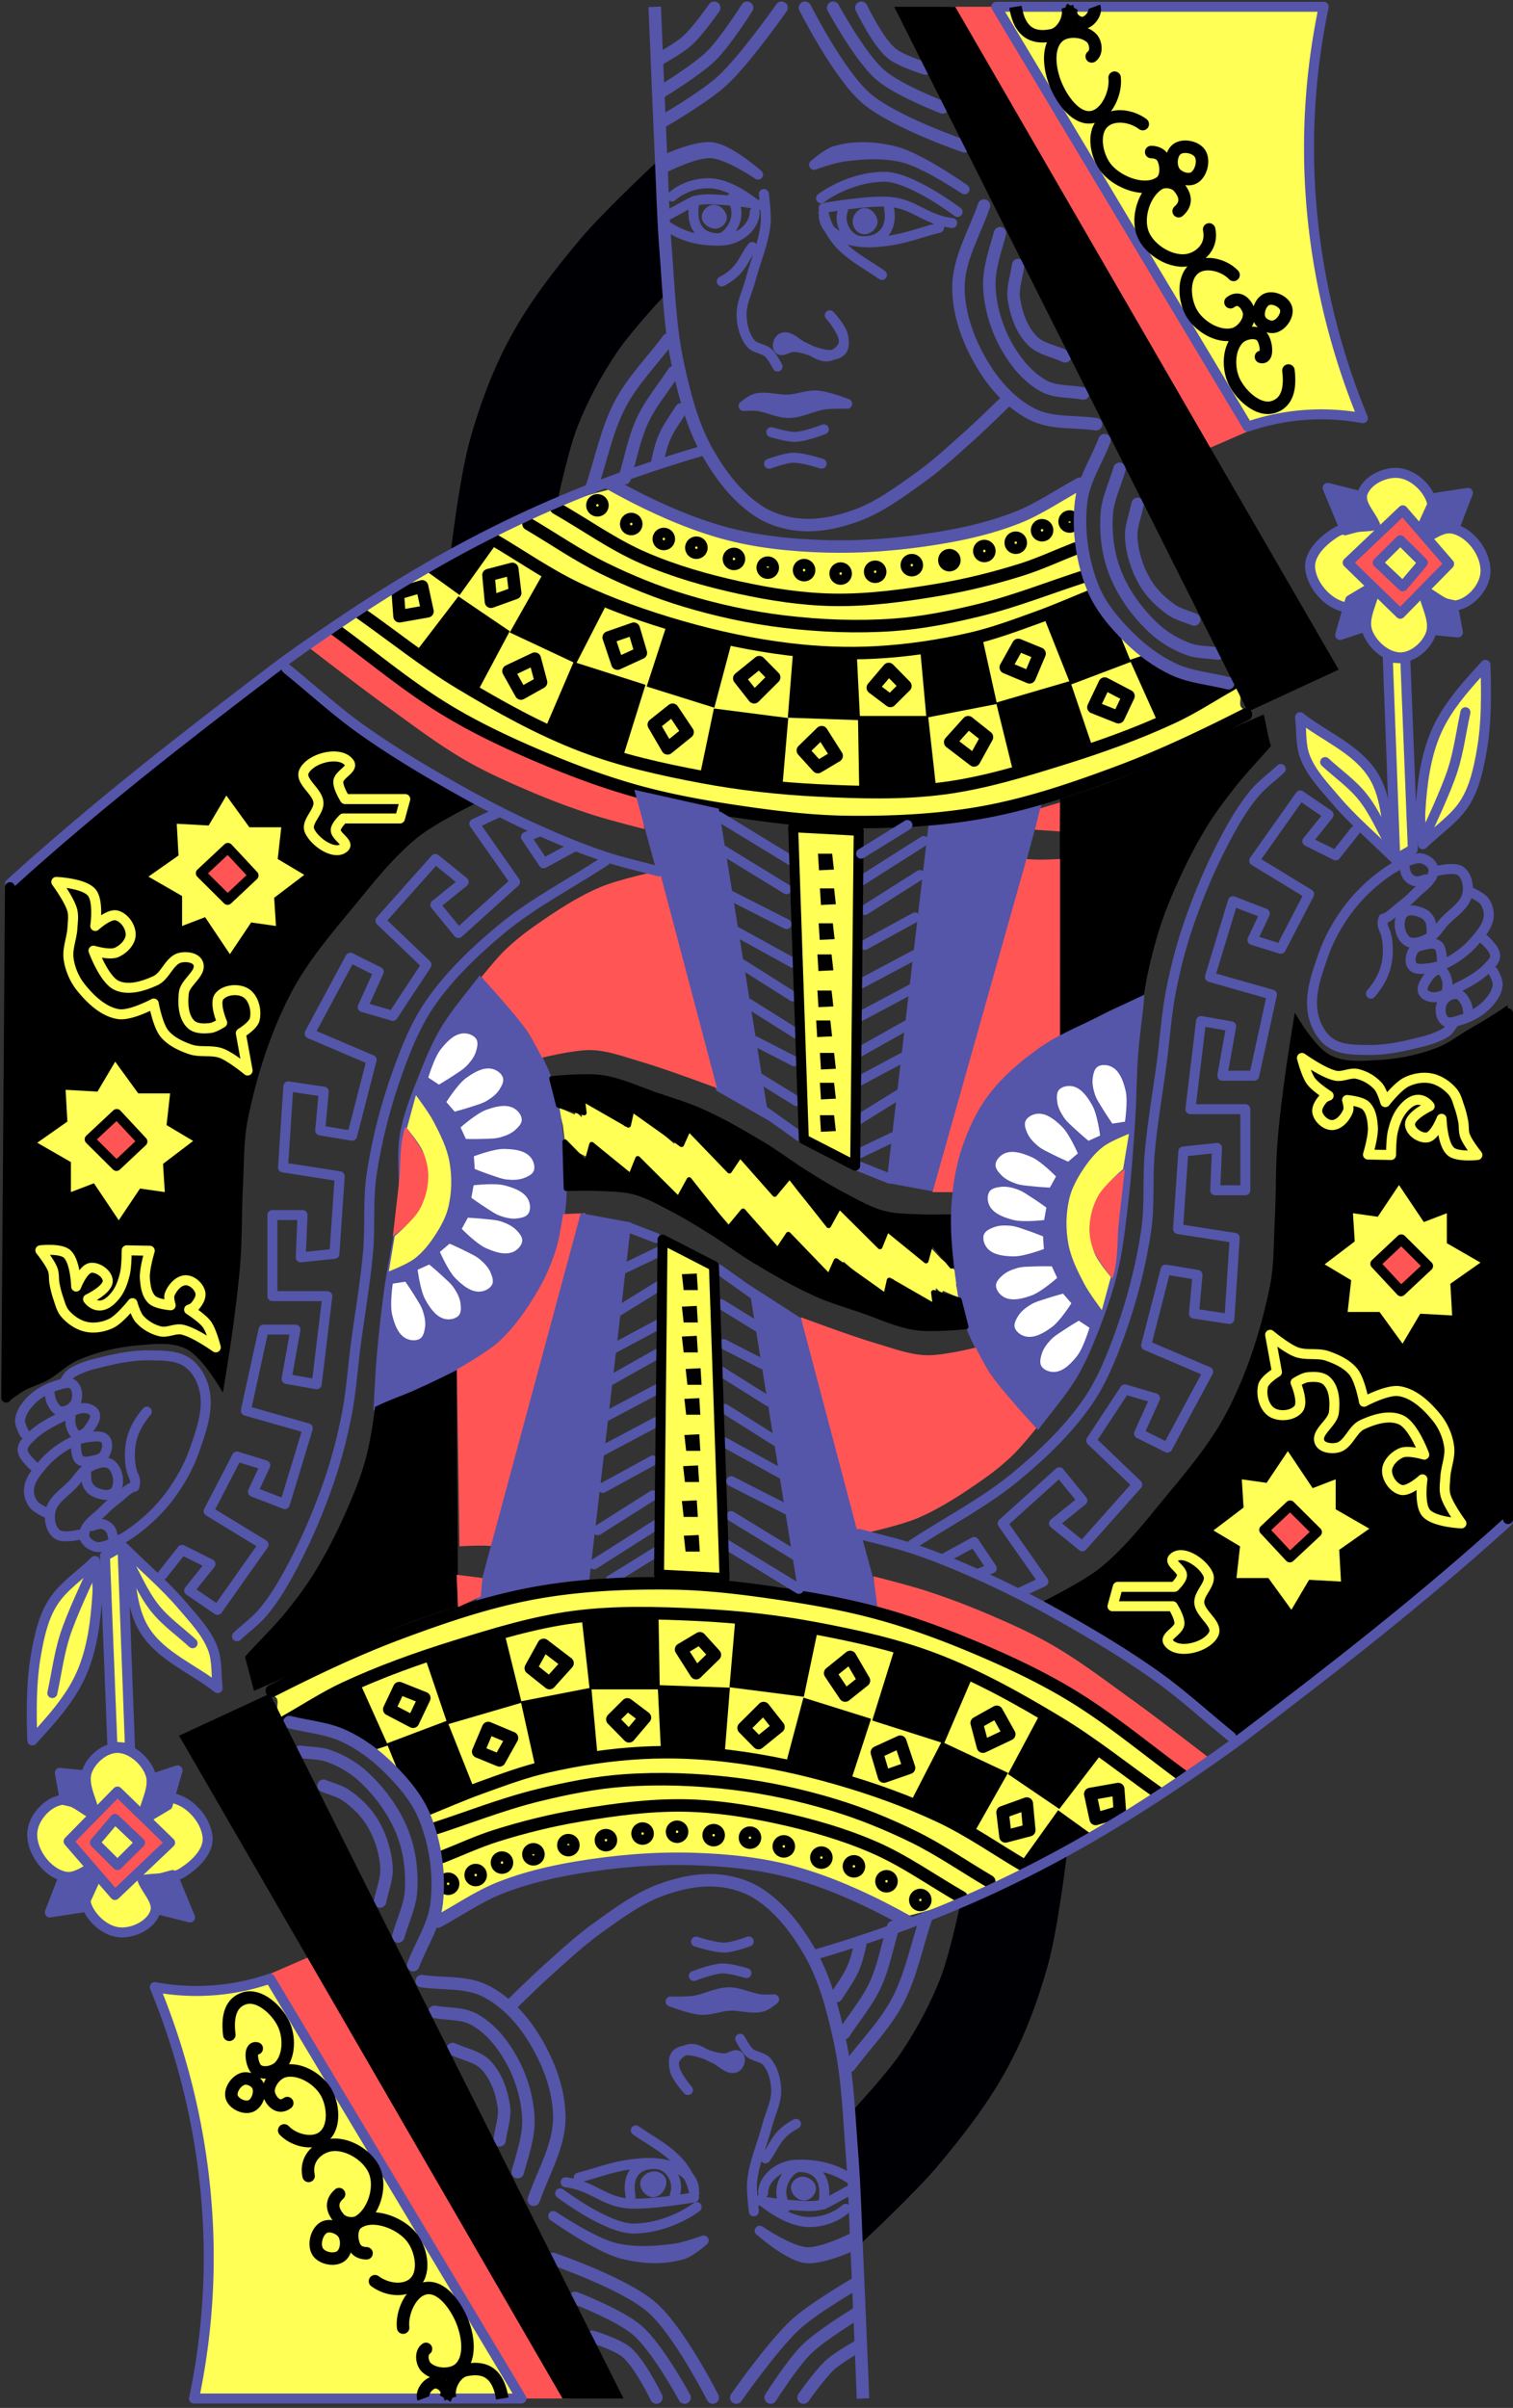 <svg width="303" height="482" xmlns="http://www.w3.org/2000/svg"><rect width="100%" height="100%" fill="#333333" stroke="none"/><g fill="none" fill-rule="evenodd"><path fill="#FF5" d="M117.102 219.563l-.501 3.275-.126.81-1.128-1.091-.283.53-3.166-1.403.846 3.71.345 2.9.376 1.217 3.888 1.996 1.098-2.495 5.612 5.146 2.258 2.09 1.003-2.901.564-1.622 6.428 6.144 2.007 1.964 1.191-2.557.69-1.434 5.926 7.203 2.131 2.432 1.537-1.934 1.254-1.559 5.111 5.989 2.195 2.526 1.192-3.119.282-.717 6.365 6.83 2.665 2.868.784-3.835.125-.593.91 1.123.25-.53 6.271 5.457 2.571 2.214.722-3.305.219-.967 1.097 1.06.063-.218 4.296 3.18 2.665 1.965.502-3.274.125-.81 1.129 1.09.282-.53 3.198 1.404-.627-2.745 1.035.312-1.35-3.202-2.664-2.193-1.881-1.996-1.097 2.495-5.613-5.145-2.257-2.09-1.004 2.9-.564 1.622-6.428-6.143-2.006-1.965-1.192 2.557-.69 1.435-5.926-7.204-1.776-2.343-1.537 1.933-1.254 1.56-5.466-6.077-2.195-2.526-1.191 3.118-.283.718-6.365-6.83-2.665-2.869-.784 3.836-.125.592-.91-1.122-.25.53-6.271-5.458-2.571-2.214-.721 3.306-.22.967-1.097-1.06-.063.218-4.295-3.181z"/><path fill="#55A" d="M186.117 163.705l-8.574 73.059 10.104 1.867 21.059-77.998zM96.057 195.234c-2.601 3.529-5.57 6.816-7.804 10.585-1.72 2.901-3.024 6.037-4.257 9.173-1.538 3.914-3.189 7.854-3.902 11.996-.759 4.406.054 8.955-.355 13.407-.554 6.046-2.027 11.976-2.838 17.994a272.955 272.955 0 0 0-1.418 12.701c-.328 3.757-.473 7.527-.71 11.29 3.193-1.528 6.416-2.995 9.578-4.586 3.823-1.925 7.862-3.525 11.351-5.998 3.816-2.704 7.48-5.795 10.288-9.526 2.376-3.159 4.07-6.841 5.32-10.585 1.257-3.761 1.866-7.747 2.117-11.702.282-4.447-.14-8.927-.697-13.348-.45-3.57-.894-7.202-2.129-10.584-1.517-4.156-3.897-7.98-6.385-11.643-1.458-2.147-3.216-4.08-4.966-5.998-1.012-1.109-2.129-2.117-3.193-3.176z"/><path d="M61.458 129.318s10.44 8.08 15.798 11.935c5.235 3.768 10.376 7.71 15.963 10.938 4.24 2.448 8.74 4.434 13.247 6.35a146.527 146.527 0 0 0 12.294 4.587c3.384 1.093 10.288 2.822 10.288 2.822l-1.065-8.114s-11.706-3.183-17.382-5.293a113.284 113.284 0 0 1-12.77-5.645c-4.044-2.102-7.907-4.543-11.706-7.056-4.018-2.657-7.836-5.602-11.707-8.468-2.504-1.854-7.45-5.645-7.45-5.645l-5.51 3.589z" fill="#F55"/><path d="M2 176.996s14.392-12.497 21.823-18.462c6.637-5.328 13.551-10.304 20.317-15.468 4.352-3.321 13.044-9.979 13.044-9.979s9.647 7.716 14.548 11.476c3.973 3.048 7.86 6.223 12.04 8.981 3.872 2.555 12.04 6.986 12.04 6.986s-8.415 4.094-12.04 6.985c-4.8 3.83-8.642 8.737-12.541 13.472-4.705 5.714-9.637 11.4-13.044 17.963-4.051 7.804-6.766 16.34-8.528 24.948-.903 4.412-.76 8.975-1.003 13.472-.27 4.985-.141 9.99-.502 14.969-.327 4.506-.909 8.992-1.505 13.471-.578 4.338-2.007 12.973-2.007 12.973s-3.9-6.993-7.274-8.731c-2.904-1.496-6.524-1.022-9.783-.749-4.122.346-8.257 1.33-12.04 2.994-2.205.97-3.907 2.835-6.02 3.992-1.443.79-3.072 1.206-4.515 1.996-1.056.578-3.01 1.995-3.01 1.995V176.996z" fill="#000"/><path d="M131.483 32.44s-10.541 9.81-15.168 15.298c-5.218 6.189-10.24 12.654-14.1 19.76-3.526 6.492-6.133 13.5-8.118 20.61-2.048 7.338-3.845 22.523-3.845 22.523l21.363-10.199s2.148-10.24 4.06-15.086c2.058-5.22 4.764-10.215 7.904-14.873 2.786-4.136 9.613-11.474 9.613-11.474l-1.71-26.56z" fill="#000004"/><path fill="#FF5455" d="M189.995 1.361l51.565 88.612 8.35-3.628-50.15-84.984z"/><path d="M265.094 1.361a136.996 136.996 0 0 0-2.922 25.773c-.204 11.279.993 22.578 3.49 33.582 1.78 7.849 4.22 15.55 7.285 22.996a45.477 45.477 0 0 0-12.171-.608 45.436 45.436 0 0 0-10.906 2.3L199.528 1.36h65.566" stroke="#55A" stroke-width="2" fill="#FF5" stroke-linecap="round" stroke-linejoin="round"/><path d="M249.317 142.12c-17.29 8.884-25.193 12.968-38.8 16.52-15.866 4.143-32.533 6.07-48.92 5.322-14.76-.674-29.627-3.562-43.438-8.787-18.523-7.007-35.177-16.437-51.408-29.702 6.015-4.26 16.479-10.874 25.306-15.25 10.295-5.103 15.926-8.958 32.048-12.732 4.358 2.486 8.524 5.477 13.22 7.297 6.345 2.46 13.087 4.06 19.86 4.763 6.848.711 13.802.149 20.648-.586 6.926-.742 13.898-1.75 20.537-3.849 6.458-2.042 12.143-4.531 18.486-8.416-1.294 17.239-.393 22.128 9.371 31.238 2.178 1.796 13.792 8.974 19.458 7.888 4.94 3.573 1.126 5.09 3.632 6.293z" fill="#FFFF58"/><path d="M228.853 24.84c-2.537-1.878-6.252-2.148-8.08-.18-2.113 2.276-1.096 6.907.948 9.244 2.4 2.745 7.68 4.717 10.656 2.602 1.364-.97 1.274-3.534.446-4.984-.417-.729-1.362-1.09-2.279-1.09" stroke="#000" stroke-width="2.5" stroke-linecap="round" stroke-linejoin="round"/><path d="M236.041 42.276c2.037-1.775 1.06-3.63 0-4.86-.872-1.01-2.833-1.31-3.97-.607-2.99 1.85-4.477 6.767-3.178 10.023 1.308 3.278 5.843 6.01 9.286 5.163 2.357-.58 4.683-2.803 3.97-6.074M235.125 34.38c-.831-1.29-.643-3.665.61-4.556 1.268-.9 3.748-.398 4.581.911.898 1.41.24 4.039-1.221 4.86-1.206.676-3.223-.056-3.97-1.215zM223.216 15.55c.353 2.943-1.564 7.417-4.58 7.896-3.162.501-5.909-3.443-7.149-6.378-1.263-2.99-1.976-7.53.43-9.719 1.654-1.505 5.17-1.308 6.718.304.844.878 1.097 2.897 0 3.644" stroke="#000" stroke-width="2.5" stroke-linecap="round" stroke-linejoin="round"/><path d="M203.367 1.361c.916 5.872 4.298 6.323 7.329 5.684 2.113-.445 3.76-3.588 3.053-5.684M214.796 1.361c-1.02 1.69.586 3.163 1.832 3.255 1.375.1 3.022-1.93 2.528-3.255" stroke="#000" stroke-width="2.5" stroke-linejoin="round"/><path d="M247.034 55.032a6.465 6.465 0 0 0-1.592-1.213c-1.835-1.013-4.233-1.332-5.861-.345-2.808 1.7-2.475 6.321-1.057 8.987 1.497 2.813 5.41 5.206 8.51 4.416 1.778-.453 3.525-2.792 3.054-4.556-.35-1.312-1.816-3.24-3.665-1.822M252.225 63.84c-.512-1.315.209-3.43 1.527-3.948 1.307-.515 3.404.48 3.797 1.822.402 1.372-.888 3.255-2.27 3.645-1.095.308-2.642-.464-3.054-1.519zM252.53 71.433c1.568.453 1.073-3.319 0-4.252-1.158-1.01-3.516-.5-4.58.607-2.006 2.09-2.024 6.039-.751 8.636 1.358 2.771 4.83 5.96 7.79 5.047 2.531-.78 3.54-3.207 3.038-7.305" stroke="#000" stroke-width="2.5" stroke-linecap="round" stroke-linejoin="round"/><path d="M131.12 1.361s.8 19.873 1.254 29.807c.29 6.34.44 12.69.94 19.016.61 7.71.83 15.516 2.508 23.068 1.332 6 2.885 12.125 5.955 17.457 2.54 4.411 5.782 8.707 10.03 11.534 2.47 1.645 5.498 2.575 8.462 2.806 3.801.297 7.705-.56 11.283-1.87 4.574-1.675 8.577-4.658 12.537-7.482 3.675-2.62 6.986-5.717 10.344-8.728 2.579-2.314 7.522-7.17 7.522-7.17" stroke="#55A" stroke-width="2.5" stroke-linejoin="round"/><path d="M143.03 1.554s-3.241 4.655-5.328 6.546c-1.67 1.515-5.641 3.741-5.641 3.741M149.613 1.554s-4.336 6.849-7.21 9.664c-2.932 2.873-10.029 7.17-10.029 7.17M156.508 1.554s-7.27 10.391-11.91 14.651c-3.535 3.246-11.91 8.105-11.91 8.105M161.21 1.554s6.724 13.302 12.223 18.08c5.524 4.8 19.746 9.664 19.746 9.664" stroke="#55A" stroke-width="2.5" stroke-linecap="round" stroke-linejoin="round"/><path d="M166.851 1.554s5.294 9.802 9.403 13.404c3.54 3.105 12.537 6.547 12.537 6.547M172.493 1.554s3.205 6.695 5.955 9.04c1.917 1.634 6.895 3.117 6.895 3.117" stroke="#55A" stroke-width="2.5" stroke-linecap="round" stroke-linejoin="round"/><path d="M152.976 38.83s.55 4.043.341 6.053c-.395 3.794-2.02 7.36-2.982 11.052-.63 2.415-1.92 4.769-1.824 7.262.075 1.96.593 4.085 1.866 5.582.852 1.001 2.519.963 3.496 1.844.82.738 1.838 2.749 1.838 2.749" stroke="#55A" stroke-width="2" stroke-linecap="round" stroke-linejoin="round"/><path d="M166.177 63.109s3.209 3.589 2.777 5.637c-.273 1.295-1.738 2.336-3.05 2.564-1.69.293-3.226-1.16-4.822-1.786-1.514-.593-3.05-2.584-4.507-1.864-.684.338-1.088 1.64-.577 2.205.62.684 1.821-.39 2.747-.414 3.21-.083 7.063 2.916 9.589.943.875-.683.71-2.206.469-3.285-.348-1.555-2.626-4-2.626-4h0zM193.158 37.895s-8.779-6.24-13.79-7.558c-3.944-1.036-8.268-1.272-12.174-.102-1.571.47-4.164 2.754-4.164 2.754s3.828-1.38 5.82-1.637c4.023-.52 8.215-.796 12.16.214 4.377 1.12 12.148 6.33 12.148 6.33zM133.38 31.854s6.138-2.835 9.306-2.372c3.514.513 9.126 5.471 9.126 5.471s-5.936-4.075-9.367-4.297c-3.229-.208-9.266 2.876-9.266 2.876l.202-1.678zM169.651 80.832s-3.944-1.533-6.062-1.664c-1.92-.12-3.782.71-5.696.816-2.185.122-4.47-.743-6.564-.202-.95.246-2.416 1.485-2.416 1.485s1.706-.104 2.55-.017c2.238.232 4.328 1.445 6.554 1.422 2.456-.025 4.725-1.397 7.183-1.72 1.467-.192 4.451-.12 4.451-.12z" stroke="#55A" stroke-width="2" fill="#55A" stroke-linecap="round" stroke-linejoin="round"/><path d="M164.996 85.939s-3.69 1.439-5.635 1.51c-1.66.06-4.897-.937-4.897-.937M151.164 40.812s-4.807-4.092-9.166-4.133c-4.666-.045-7.417 2.656-7.417 2.656M191.769 42.43s-9.408-7.125-14.755-7.05c-7.215.099-12.583 4.307-12.583 4.307" stroke="#55A" stroke-width="2" stroke-linecap="round" stroke-linejoin="round"/><path d="M190.685 44.65c-5.535-.692-7.494-3.848-12.586-4.244-4.365-.34-13.145 1.229-13.145 1.229M134.064 42.891c5.05-2.643 4.786-3.248 9.882-2.92 6.574.425 8.444 1.21 8.092 1.07M188.063 45.58c-4.954 1.283-7.316 2.522-12.936 2.9-4.164.279-9.744-1.032-10.168-5.161" stroke="#55A" stroke-width="2" stroke-linecap="round" stroke-linejoin="round"/><path d="M178.028 41.58c.955 5.114-2.46 7.056-5.826 6.658-2.283-.269-4.438-3.24-3.381-6.185" stroke="#55A" stroke-width="2" stroke-linecap="round" stroke-linejoin="round"/><path d="M171.743 44.423c-.019-.742.614-1.739 1.36-1.77.808-.036 1.686.98 1.635 1.784-.048.752-.976 1.527-1.732 1.467-.648-.053-1.246-.834-1.263-1.48zM144.558 43.613c.015-.726-.823-1.654-1.667-1.623-.74.027-1.435.893-1.357 1.524.082.658.999 1.31 1.769 1.262.61-.037 1.244-.637 1.255-1.163z" stroke="#55A" stroke-width="2" fill="#55A" stroke-linecap="round" stroke-linejoin="round"/><path d="M150.662 49.44c-1.941 2.517-2.053 4.73-6.116 6.897M164.904 42.523c1.614 7.19 7.26 9.34 11.721 12.517M133.98 45.516c2.72 1.79 6.187 2.82 10.587 2.637 3.26-.136 6.542-2.66 6.558-5.655" stroke="#55A" stroke-width="2" stroke-linecap="round" stroke-linejoin="round"/><path d="M139.1 40.2c-.982 4.974 1.138 7.615 4.958 7.479 1.68-.06 5.062-4.16 2.484-7.978M164.556 92.815s-3.767-1.228-5.712-1.188c-1.662.033-4.836 1.212-4.836 1.212" stroke="#55A" stroke-width="2" stroke-linecap="round" stroke-linejoin="round"/><path d="M197.068 41.151c-1.852 5.383-5.183 10.794-5.127 16.573.055 5.667 2.3 11.357 5.34 16.149 2.366 3.728 5.637 7.19 9.614 9.136 3.814 1.865 8.403 1.275 12.604 1.912" stroke="#55A" stroke-width="2.5" stroke-linecap="round" stroke-linejoin="round"/><path d="M200.272 46.675c-.854 3.117-2.314 7.16-2.136 10.837.204 4.208 1.515 8.462 3.632 12.111 1.762 3.038 4.17 5.966 7.263 7.65 2.353 1.279 5.27.99 7.905 1.487" stroke="#55A" stroke-width="2.5" stroke-linecap="round" stroke-linejoin="round"/><path d="M203.904 53.05c-.285 2.266-1.182 4.538-.854 6.799.432 2.982 1.532 6.114 3.631 8.287 1.7 1.758 4.415 2.124 6.623 3.187M224.2 93.845c-.855 3.046-2.361 5.982-2.564 9.137-.253 3.928.26 8.023 1.709 11.686 1.65 4.168 4.41 7.98 7.69 11.049 2.002 1.873 4.465 3.323 7.05 4.25 1.829.655 3.846.566 5.768.85" stroke="#55A" stroke-width="2.5" stroke-linecap="round" stroke-linejoin="round"/><path d="M227.831 100.857c-.427 2.267-1.415 4.497-1.282 6.8.18 3.108 1.187 6.242 2.777 8.924 1.306 2.2 3.229 4.071 5.341 5.524 1.338.92 2.991 1.275 4.487 1.912M133.833 67.923c-3.205 4.32-7.11 8.205-9.614 12.961-2.758 5.238-3.845 11.19-5.768 16.786M134.901 74.51c-2.065 3.187-4.585 6.125-6.195 9.561-1.732 3.696-2.421 7.791-3.632 11.687M136.396 81.947c-1.068 1.77-2.364 3.423-3.204 5.312-.7 1.573-.997 2.747-1.495 4.942M122.076 96.786c6.632 3.726 14.723 7.597 22.652 9.808 6.575 1.833 13.47 2.55 20.295 2.762 7.78.243 15.61-.423 23.286-1.7 5.23-.87 10.452-2.093 15.382-4.037 4.443-1.752 8.402-4.532 12.604-6.799" stroke="#55A" stroke-width="2.5" stroke-linecap="round" stroke-linejoin="round"/><path d="M111.401 101.707c5.84 3.329 11.348 7.312 17.518 9.987 6.153 2.667 12.67 4.522 19.227 5.949 6.173 1.343 12.482 2.322 18.8 2.427 7.01.116 14.023-.84 20.936-2.002 5.637-.947 11.212-2.323 16.663-4.037 3.72-1.17 7.264-2.833 10.895-4.25" stroke="#000" stroke-width="2.5" stroke-linecap="round" stroke-linejoin="round"/><path d="M105.847 104.894c5.056 2.975 9.897 6.344 15.168 8.924 5.161 2.527 10.519 4.71 16.022 6.375 6.548 1.98 13.287 3.438 20.082 4.25 7.215.86 14.542 1.148 21.79.637 5.84-.413 11.621-1.58 17.304-2.975 7.194-1.765 14.1-4.533 21.15-6.8" stroke="#000" stroke-width="2.5" stroke-linecap="round" stroke-linejoin="round"/><path d="M98.584 107.869c5.696 3.329 11.121 7.168 17.09 9.986 6.656 3.143 13.642 5.623 20.722 7.65 7.06 2.02 14.285 3.58 21.577 4.462 5.73.693 11.54.942 17.304.637 6.467-.343 12.92-1.308 19.227-2.762 4.52-1.042 8.884-2.677 13.246-4.25 3.754-1.354 7.405-2.974 11.108-4.462" stroke="#000" stroke-width="2.5" stroke-linecap="round" stroke-linejoin="round"/><path d="M71.88 122.53c6.765 4.745 13.212 9.974 20.295 14.236 7.874 4.739 15.97 9.266 24.567 12.536 7.702 2.93 15.824 4.726 23.927 6.241 7.68 1.437 15.482 2.302 23.286 2.683 8.323.407 16.734.658 24.995-.425 8.15-1.068 16.081-3.506 23.927-5.95 7.484-2.33 14.9-4.98 22.004-8.286 4.072-1.895 7.833-4.391 11.75-6.587" stroke="#000" stroke-width="2.5" stroke-linecap="round" stroke-linejoin="round"/><path fill="#000" d="M97.498 107.304l-12.722 6.573 7.274 5.24 7.204-10.067zM108.774 114.782l-6.69 11.819 13.294 6.237 5.77-11.227zM133.438 125.353l-3.932 12.068 13.546 4.24 3.43-12.908zM158.773 131.091l-1.004 12.567 14.473.504-.677-13.57zM184.358 130.842l1.167 12.816 14.134-2.745-2.917-13.152zM209.103 123.677l5.311 13.37 12.07-4.561-2.996-7.382-4.515-6.237zM83.773 129.844l8.026-10.478 10.285 6.985-6.44 12.068z"/><path fill="#000" d="M109.101 145.99l5.78-13.494 14.392 4.583-4.363 13.97zM140.129 155.4l2.84-13.581 14.893 1.914-1.172 13.646zM172.067 157.786l-.25-14.47h14.046l1.505 13.472-15.552 1.995zM202.669 153.544l-3.185-12.897 14.816-4.328 4.352 12.822-15.732 5.401zM231.515 143.815l-5.268-11.726 3.01-.998 15.803 6.986z"/><path stroke="#000" stroke-width="2.5" stroke-linecap="round" stroke-linejoin="round" d="M79.672 118.797l.338 4.56 5.6-.986-1.085-5.001zM97.82 115.124l4.765-1.247.59 4.833-4.854 1.746zM101.833 134.334l5.267-2.494 1.255 4.74-4.014 2.245zM121.9 127.598l5.016-1.746 1.43 4.833-4.69 2.153zM130.93 145.062l2.759 4.74 4.013-3.243-3.01-4.49zM148.051 135.796l4.002-3.243 2.986 3.029-4.013 3.991zM160.78 150.225l3.762-3.666 3.01 4.74-3.763 2.245zM174.791 137.656l3.185-3.743 3.343 3.4-3.01 2.994zM190.29 148.56l3.6-3.997 3.762 2.994-2.573 4.659zM201.415 133.586l2.508-4.49 4.264 1.746-2.006 4.74zM218.973 141.57l2.258-4.74 4.766 2.494-2.007 4.241z"/><path d="M67.217 126.102c7.693 5.654 14.314 11.243 22.074 15.966 5.518 3.358 11.375 6.167 17.308 8.732 6.695 2.895 13.542 5.511 20.568 7.485 6.896 1.936 13.981 3.201 21.07 4.24 7.174 1.053 14.41 1.938 21.66 2.011 9.06.091 18.198-.338 27.109-1.967 9.233-1.687 18.192-4.75 26.984-8.027 8.752-3.261 17.333-7.376 25.527-11.534M120.645 101.154a1 1 0 0 1-1.003.997 1 1 0 0 1-1.003-.997 1 1 0 0 1 1.003-.998 1 1 0 0 1 1.003.998zM127.418 104.896a1 1 0 0 1-1.003.998 1 1 0 0 1-1.004-.998 1 1 0 0 1 1.004-.998 1 1 0 0 1 1.003.998zM133.94 107.89a1 1 0 0 1-1.004.997 1 1 0 0 1-1.003-.998 1 1 0 0 1 1.003-.997 1 1 0 0 1 1.004.997zM140.462 109.636a1 1 0 0 1-1.004.998 1 1 0 0 1-1.003-.998 1 1 0 0 1 1.003-.998 1 1 0 0 1 1.004.998zM147.987 111.881a1 1 0 0 1-1.004.998 1 1 0 0 1-1.003-.998 1 1 0 0 1 1.003-.998 1 1 0 0 1 1.004.998zM154.76 113.628a1 1 0 0 1-1.004.997 1 1 0 0 1-1.003-.997 1 1 0 0 1 1.003-.998 1 1 0 0 1 1.003.998zM162.033 114.126a1 1 0 0 1-1.003.998 1 1 0 0 1-1.003-.998 1 1 0 0 1 1.003-.997 1 1 0 0 1 1.003.997zM169.357 114.812a1 1 0 0 1-1.003.998 1 1 0 0 1-1.003-.998 1 1 0 0 1 1.003-.998 1 1 0 0 1 1.003.998zM176.268 114.45a1 1 0 0 1-1.004.998 1 1 0 0 1-1.003-.998 1 1 0 0 1 1.003-.998 1 1 0 0 1 1.004.998zM183.605 113.129a1 1 0 0 1-1.003.997 1 1 0 0 1-1.003-.997 1 1 0 0 1 1.003-.998 1 1 0 0 1 1.003.998zM191.13 112.13a1 1 0 0 1-1.003.999 1 1 0 0 1-1.003-.998 1 1 0 0 1 1.003-.998 1 1 0 0 1 1.003.998zM198.129 110.297a1 1 0 0 1-1.003.998 1 1 0 0 1-1.004-.998 1 1 0 0 1 1.004-.998 1 1 0 0 1 1.003.998zM204.425 108.638a1 1 0 0 1-1.004.998 1 1 0 0 1-1.003-.998 1 1 0 0 1 1.003-.998 1 1 0 0 1 1.004.998zM209.692 106.143a1 1 0 0 1-1.003.998 1 1 0 0 1-1.003-.998 1 1 0 0 1 1.003-.998 1 1 0 0 1 1.003.998zM215.21 104.397a1 1 0 0 1-1.003.998 1 1 0 0 1-1.003-.998 1 1 0 0 1 1.003-.998 1 1 0 0 1 1.004.998z" stroke="#000" stroke-width="2.5" stroke-linecap="round" stroke-linejoin="round"/><g stroke="#55A" stroke-linecap="round" stroke-linejoin="round" stroke-width="2"><path d="M285.515 176.015s-1.374.529-2.063.391c-.628-.125-1.228-.547-1.611-1.053-.375-.497-.556-1.796-.556-1.796M287.938 174.3s3.39-.847 4.606.082c1.28.978 1.64 3.053 1.306 4.613-.508 2.37-3.07 3.787-4.69 5.598-.984 1.101-1.786 2.51-3.052 3.199-1.24.674-2.846 1.302-4.086.714-.968-.46-1.548-1.74-1.685-2.871-.123-1.01.044-2.361.835-2.967 1.06-.812 2.684-.368 3.844.18.62.294 1.125.894 1.419 1.547.301.671.26 2.235.26 2.235"/><path d="M294.508 178.59s2.135.928 2.78 1.822c.649.9.984 2.115.835 3.21-.242 1.778-1.535 3.298-2.704 4.672-1.369 1.608-3.09 3-4.913 4.022-1.352.758-2.837 1.365-4.35 1.5-1.13.1-2.663.422-3.353-.533-.589-.815-.271-2.25.29-3.106.422-.645 1.267-.861 1.983-1.02.973-.217 2.196-.53 2.966.126.691.588.703 2.75.703 2.75"/><path d="M296.77 187.663s2.59 2.094 2.658 3.566c.046.996-.867 1.84-1.568 2.556-1.787 1.827-4.165 3.023-6.46 4.174-1.41.708-2.861 1.763-4.44 1.655-.74-.05-1.639-.39-1.956-1.052-.29-.608.044-1.4.388-1.98.644-1.088 1.65-2.591 2.92-2.447.794.09 1.176 1.155 1.431 1.903.266.778.027 2.46.027 2.46M299.024 194.494s.998 1.734.914 2.67c-.138 1.522-1.16 2.924-2.244 4.018-1.404 1.418-3.285 2.427-5.212 2.993-1.003.294-2.334.822-3.135.158-.987-.818-1.058-2.655-.467-3.785.51-.975 1.831-1.734 2.931-1.571.83.123 1.365 1.045 1.76 1.775.397.736.516 2.449.516 2.449"/><path d="M291.11 204.73s-.69 1.159-1.167 1.603c-.449.417-1.002.692-1.545.95-1.077.514-2.21.886-3.361 1.176-3.558.895-7.205 1.77-10.874 1.716-2.64-.04-5.627.05-7.782-1.467-1.873-1.317-3.06-3.67-3.46-5.916-.688-3.88.8-7.91 2.095-11.633 1.094-3.143 2.758-6.11 4.714-8.808 1.692-2.332 3.74-4.431 5.98-6.25 1.696-1.376 3.537-2.655 5.57-3.463 1.161-.461 2.48-1.112 3.676-.746.968.297 2.06 1.162 2.12 2.168.128 2.136-2.447 3.54-3.922 5.1-.848.896-1.828 1.662-2.805 2.418-1.058.82-2.301 2.177-3.301 2.29-.655 2.211.798 1.689.89 6.067.085 4.1-1.552 6.789-3.392 8.973"/></g><path d="M221.208 88.109c-1.566 4.107-4.198 7.958-4.7 12.323-.66 5.752.188 11.836 2.35 17.21 1.535 3.815 4.334 7.09 7.264 9.987 2.607 2.577 5.64 4.834 8.973 6.375 3.398 1.57 7.263 1.841 10.895 2.762" stroke="#55A" stroke-width="2.5" stroke-linecap="round" stroke-linejoin="round"/><path d="M140.67 90.233c-29.527 8.636-51.463 20.01-74.3 35.557-3.973 2.706-7.94 5.427-11.769 8.334C36.6 147.792 19.258 161.268 2 176.896" stroke="#55A" stroke-width="2" stroke-linecap="round" stroke-linejoin="round"/><path fill="#000" d="M179.075 1.361l70.834 141.096 18.179-8.417-76.79-132.679z"/><path d="M32.56 315.193l3.902-4.94 5.675 2.823-4.256 5.292 5.675 3.88 9.223-13.053-10.996-6.704 5.675-10.937 5.676 1.764-2.483 5.292 6.385 2.47 4.612-15.171-12.416-3.529 3.547-16.23h6.386l-1.774 9.88 6.03 1.058 2.129-17.64H54.553v-16.23h6.03l-.354 8.467 6.74-.705 1.064-15.524-11.351-1.764 1.064-16.23 7.094 1.058-.709 7.762 6.385 1.059 3.902-15.171-12.415-5.293 8.158-15.17 5.676 2.822-3.192 7.056 6.03 1.764 6.74-10.232-9.223-8.82 10.997-12.349 5.676 4.587-5.676 4.587 4.611 5.645 11.352-10.232-8.159-11.643 5.04-2.366m7.512 4.122l-2.209.879 3.535 5.273 6.186-3.369" stroke="#5456AA" stroke-width="2" stroke-linecap="round" stroke-linejoin="round"/><path d="M121.243 172.301c-6.976 4.587-14.516 8.421-20.929 13.76-5.259 4.378-10.307 9.195-14.19 14.818-2.814 4.077-4.7 8.755-6.385 13.408-2.439 6.736-4.265 13.734-5.32 20.816-.765 5.124-.25 10.364-.71 15.524-.558 6.263-1.668 12.465-2.483 18.7-.6 4.585-.885 9.22-1.774 13.76-.888 4.535-2.043 9.034-3.547 13.406-1.956 5.684-4.295 11.26-7.095 16.583-1.75 3.324-3.626 6.634-6.03 9.526-1.547 1.86-3.548 3.293-5.322 4.94" stroke="#5456AA" stroke-width="2" stroke-linecap="round" stroke-linejoin="round"/><path fill="#FFFF57" d="M35.752 171.243l-.355-6.351 6.386.353 3.547-5.998 4.612 6.35h6.385l-.71 6.351 5.321 3.176-6.03 4.586.355 5.645-4.967-.705L46.04 191l-4.966-7.409-4.611 1.764v-5.997l-6.74-3.881z"/><path stroke="#000" stroke-width="2" fill="#F55" stroke-linecap="round" stroke-linejoin="round" d="M40.218 174.794l5.424-5.066 5.136 5.51-5.197 4.886z"/><path fill="#55A" d="M127.041 158.103l16.906 3.777 10.08 62.474-10.582-6.04z"/><path d="M132.076 174.272s-8.111 1.707-11.897 3.321c-4.678 1.995-8.96 4.851-13.125 7.762-2.13 1.49-4.166 3.132-6.03 4.94-1.68 1.63-4.612 5.292-4.612 5.292s2.882 3.139 4.26 4.763c1.708 2.014 3.487 3.987 4.963 6.175 1.113 1.648 2.913 5.205 2.913 5.205s6.633-1.668 10.005-1.531c3.35.136 6.567 1.386 9.785 2.323 5.168 1.506 15.254 5.293 15.254 5.293l-11.516-43.543zM81.155 225.552s3.44 4.133 4.227 6.631c.704 2.237.898 4.76.294 7.027-.503 1.89-1.846 3.49-3.132 4.969-1.108 1.274-3.869 3.272-3.869 3.272s.798-6.866 1.193-10.4c.43-3.833.046-7.666 1.287-11.5z" fill="#F55"/><path d="M85.77 215.698s1.2-4.035 2.483-5.645c1.101-1.383 2.501-2.925 4.257-3.176 1-.142 2.262.233 2.838 1.059.471.676.228 1.678 0 2.47-.308 1.066-1.02 2.005-1.774 2.822-.8.866-1.863 1.452-2.838 2.117-.92.627-2.838 1.764-2.838 1.764l-2.128-1.411z" fill="#FFF"/><path d="M81.482 225.86l1.805-6.634s2.562 3.412 3.547 5.292c1.35 2.576 2.687 5.254 3.193 8.115.518 2.93.46 6.026-.223 8.922-.478 2.03-1.51 3.922-2.651 5.671-1.132 1.737-2.45 3.418-4.092 4.687-1.531 1.183-5.198 2.595-5.198 2.595l1.167-7.057s3.78-3.187 4.966-5.292c1.08-1.916 1.693-4.155 1.774-6.35.066-1.798-.36-3.636-1.064-5.293-.738-1.735-3.224-4.655-3.224-4.655z" fill="#FF5"/><path d="M110.493 215.9s6.729-.686 10.041-.202c3.81.557 7.352 2.291 10.997 3.528 2.973 1.009 6.001 1.897 8.868 3.175 4.297 1.916 8.383 4.285 12.416 6.704 2.92 1.752 5.625 3.84 8.514 5.645 2.558 1.599 5.124 3.198 7.804 4.587 2.534 1.312 5.045 2.789 7.804 3.528 2.295.615 4.72.588 7.095.705 2.125.106 6.385 0 6.385 0l.177 9.88-4.08-4.94-1.063 3.88-7.805-6.35-1.418 3.528-8.16-8.114-2.128 3.88-7.804-9.878-2.997 3.607-6.936-7.841-2.128 3.175-8.159-8.467-1.419 3.175-9.933-7.056-.709 3.175-9.223-5.292.355 2.822-5.133-1.49-1.361-5.365z" stroke="#000" fill="#000" stroke-linecap="round" stroke-linejoin="round"/><path fill="#F55" d="M207.24 166.09l5.111.351-.002-5.832-4.036 1.2z"/><path d="M212.177 207.767c.118-16.582-.006-31.232.112-47.814 6.03-1.882 10.979-3.703 16.336-5.895 5.293-2.166 10.372-4.82 15.59-7.16 2.944-1.32 5.912-2.587 8.868-3.88.684 2.835.64 3.616 1.444 6.33-2.364 2.706-4.867 5.297-7.094 8.116-2.149 2.72-4.243 5.5-6.03 8.467-2.583 4.286-4.778 8.808-6.74 13.407a75.047 75.047 0 0 0-3.15 8.881c-1.042 3.655-2.07 8.08-2.424 11.138-3.075 1.529-4.329 1.759-6.43 2.775-3.572 1.727-6.462 3.636-10.482 5.635z" fill="#000"/><path d="M212.298 171.948l-.01 37.752-7.094 5.292-7.45 8.468-3.547 8.115-1.419 7.056h-6.03l18.82-66.683c2.37.234 4.36.113 6.73 0z" fill="#F55"/><path d="M63.776 160.658c-.134-2.313-3.933-4.306-2.838-6.35 1.44-2.686 7.31-4.085 9.04-1.576.814 1.179-2.09 2.251-2.221 3.675-.115 1.257 1.34 3.546 1.34 3.546h12.061l-1.064 3.88H68.743s-1.454 1.373-1.505 2.281c-.074 1.294 2.67 2.54 1.763 3.468-1.798 1.839-5.962-.93-6.998-3.279-.798-1.805 1.887-3.677 1.773-5.645zM11.275 176.535s5.52.226 7.095 2.117c1.442 1.73.71 6.703.71 6.703s2.715-2.49 4.256-2.116c1.563.378 2.875 2.281 2.838 3.88-.035 1.506-1.449 2.929-2.838 3.529-1.414.61-4.611-.353-4.611-.353s2.105 5.8 4.652 6.962c2.37 1.081 5.4.132 7.764-.964 2.047-.95 2.765-4.078 4.966-4.587 1.202-.278 3.044-.063 3.547 1.059.906 2.017-2.595 3.801-2.838 5.998-.235 2.13-.128 4.78 1.42 6.27.95.917 2.586.9 3.901.746.857-.1 2.36-1.059 2.36-1.059s-1.677-3.865-.586-5.252c1.103-1.401 3.803-1.648 5.321-.705 1.586.985 2.203 3.482 1.774 5.292-.302 1.27-2.783 2.768-2.783 2.768l1.364 7.464s-3.294-2.732-5.266-3.46c-1.965-.724-4.26-.096-6.236-.789-1.908-.668-3.9-1.595-5.17-3.16-1.34-1.65-2.13-5.999-2.13-5.999s-4.658 2.52-7.094 2.117c-3.01-.496-5.532-2.931-7.45-5.292-1.317-1.622-2.197-3.676-2.497-5.74-.303-2.079.649-4.158.764-6.256.065-1.174.266-2.392-.04-3.528-.562-2.085-3.193-5.645-3.193-5.645zM8.083 250.274s3.97-.46 5.32.706c1.721 1.484 1.85 6.543 1.85 6.543s1.351-3.53 2.924-3.734c1.41-.184 3.323 1.15 3.4 2.563.096 1.793-3.944 3.694-3.944 3.694s2.314 3.403 5.6-.88c.914-1.192 1.412-2.684 1.77-4.14.378-1.542.367-4.747.367-4.747l4.621.084s-1.119 3.681-.979 5.556c.11 1.484.347 3.197 1.42 4.234.935.906 3.749 1.13 3.749 1.13s-.473-1.507-.203-2.189c.524-1.317 1.77-2.796 3.193-2.822 1.268-.024 2.623 1.185 2.937 2.407.258 1.004-.472 2.11-1.163 2.885-.27.304-1.074.585-1.074.585s2.658 1.697 3.557 2.943c.966 1.34 1.787 4.614 1.787 4.614s-4.258-3.046-6.753-3.555c-1.42-.29-2.922.677-4.333.353a8.199 8.199 0 0 1-4.181-2.47c-.774-.866-1.419-3.175-1.419-3.175s-2.495 3.19-4.261 4.041c-1.505.726-3.33 1.046-4.967.701-1.633-.344-3.154-1.384-4.247-2.64-.76-.87-1.026-2.075-1.406-3.165-.319-.917-.545-1.866-.727-2.818-.178-.932-.032-1.93-.355-2.823-.522-1.443-2.483-3.881-2.483-3.881z" stroke="#FF5" stroke-width="2" fill="#000" stroke-linecap="round" stroke-linejoin="round"/><path d="M57.391 133.844c5.085 4.116 9.909 8.573 15.254 12.349 6.887 4.865 14.191 9.14 21.578 13.218a187.397 187.397 0 0 0 14.64 7.238c3.992 1.769 8.046 3.42 12.19 4.8 3.552 1.183 7.222 1.98 10.833 2.97M143.964 163.438l14.527 8.863M144.475 170.01l13.043 7.983M145.227 178.742l12.291 6.237M146.983 186.226l11.79 6.487M148.488 192.962l10.285 6.487M149.993 200.946l9.532 5.987M151.247 208.43l7.776 3.992M152.25 215.914l7.275 4.491M184.99 168.346l-12.771 8.114M184.228 175.167l-11.037 6.986M183.225 183.65l-10.034 5.488M183.726 190.885l-11.287 5.987M183.225 197.62l-10.786 5.739M182.723 204.606l-11.538 6.486M181.469 211.342l-9.783 5.239M180.465 218.826l-9.28 5.738M160.027 227.39l-6.822-4.855M178.84 227.64l-6.773 3.243M171.86 233.406l6.257 2.495" stroke="#5456AA" stroke-width="2" stroke-linecap="round" stroke-linejoin="round"/><g stroke="#5456AA" stroke-linecap="round" stroke-linejoin="round" stroke-width="2"><path d="M275.411 105.145c-.836-2.162-3.29-4.304-2.508-6.486.905-2.527 4.333-4.175 7.023-3.992 2.737.186 5.427 2.489 6.522 4.99 1.073 2.45.131 4.621-.752 7.983 3.02-1.843 4.275-2.29 6.27-1.497 3.144 1.25 5.735 5.122 5.519 8.482-.182 2.827-2.747 5.836-5.518 6.487-2.48.582-4.683-1.996-7.024-2.994.502 2.994 2.64 6.164 1.505 8.981-.933 2.316-3.512 4.506-6.02 4.491-2.743-.017-5.517-2.451-6.522-4.99-1.117-2.824 1.004-5.987 1.505-8.98-1.84 1.33-3.254 4.204-5.518 3.99-3.651-.343-7.282-4.343-7.525-7.982-.191-2.856 2.591-5.447 5.017-6.986 2.294-1.456 5.35-.998 8.026-1.497z" fill="#FF5"/><path fill="#55A" d="M269.391 106.143l-3.511-8.482 6.02 1.497 3.01 5.488zM284.943 105.145l2.509-5.488 6.521-.998-2.508 6.486zM286.448 120.114l.502 5.988 5.017.499-1.004-5.49zM270.395 120.114l-2.007 6.985 4.515-1.496 2.508-8.483z"/><path fill="#FF5" d="M277.92 131.59l1.505 40.416 3.511-1.996-1.505-38.17zM284.441 162.526c.335-5.503 1.022-11.174 3.261-16.217 2.223-5.005 6.271-9.397 9.783-13.222.167 5.489.254 11.559-.753 17.214-.627 3.522-1.392 7.172-3.26 10.229-2.089 3.417-5.686 5.655-8.529 8.482-.167-2.162-.633-4.322-.502-6.486z"/><path d="M293.472 142.567c-.837 3.826-1.329 7.742-2.509 11.476-1.303 4.126-5.017 11.975-5.017 11.975"/><path d="M260.361 143.565c4.85 3.826 11.214 6.29 14.549 11.476 3.06 4.758 2.675 10.977 4.013 16.466-3.846-3.825-8.034-7.339-11.538-11.476-2.242-2.647-4.764-5.255-6.02-8.482-.974-2.501-.67-5.323-1.004-7.984z" fill="#FF5"/><path d="M265.378 152.546c2.508 2.329 5.396 4.31 7.525 6.986 2.51 3.154 4.013 6.985 6.02 10.478"/><path fill="#F55" d="M269.893 112.63l11.037-10.479 9.28 10.728-9.782 9.98z"/><path fill="#FF5" d="M275.913 112.63l4.515-4.491 4.515 4.49-4.013 4.74z"/></g><path fill="#FFFF57" d="M13.492 224.507l-.354-6.35 6.385.353 3.547-5.998 4.612 6.35h6.385l-.71 6.351 5.322 3.175-6.03 4.587.354 5.645-4.966-.705-4.257 6.35-4.967-7.409-4.611 1.764v-5.998l-6.74-3.88z"/><path stroke="#000" stroke-width="2" fill="#F55" stroke-linecap="round" stroke-linejoin="round" d="M17.958 228.06l5.424-5.067 5.136 5.51-5.197 4.885z"/><path d="M89.388 220.595s2.247-3.565 3.917-4.773c1.435-1.038 3.2-2.15 4.959-1.921 1.001.13 2.116.829 2.447 1.778.271.778-.234 1.677-.667 2.379-.585.945-1.524 1.659-2.471 2.244-1.005.62-2.187.901-3.306 1.281-1.055.358-3.21.94-3.21.94l-1.669-1.928zM92.238 225.678s3.155-2.804 5.097-3.503c1.668-.6 3.674-1.18 5.3-.474.925.401 1.8 1.38 1.854 2.384.043.822-.694 1.547-1.306 2.1-.825.747-1.927 1.174-3 1.474-1.14.318-2.353.26-3.534.316-1.114.053-3.347.017-3.347.017l-1.064-2.314zM94.902 231.459s3.951-1.506 6.016-1.472c1.773.028 3.855.196 5.123 1.43.722.702 1.19 1.927.88 2.884-.252.784-1.2 1.2-1.97 1.502-1.039.406-2.22.415-3.332.316-1.178-.105-2.291-.588-3.415-.953-1.06-.345-3.134-1.168-3.134-1.168l-.168-2.539zM94.85 237.256s4.201-.506 6.196.026c1.713.456 3.692 1.122 4.62 2.625.529.857.684 2.158.15 3.011-.437.699-1.458.875-2.28.98-1.106.143-2.254-.134-3.308-.498-1.117-.387-2.08-1.124-3.08-1.75-.944-.591-2.755-1.891-2.755-1.891l.458-2.503zM78.656 256.946s-.617 4.163-.135 6.16c.415 1.715 1.033 3.7 2.52 4.662.847.547 2.15.735 3.022.226.714-.416.917-1.427 1.044-2.24.172-1.097-.076-2.246-.415-3.303-.36-1.12-1.076-2.096-1.68-3.108-.57-.954-1.829-2.787-1.829-2.787l-2.527.39zM83.634 254.169s.531 4.175 1.535 5.97c.863 1.54 1.994 3.287 3.686 3.816.964.301 2.271.134 2.973-.59.575-.591.497-1.62.4-2.437-.13-1.102-.68-2.142-1.292-3.07-.65-.983-1.603-1.731-2.458-2.544-.806-.767-2.514-2.196-2.514-2.196l-2.33 1.05zM88.095 250.597s1.676 3.863 3.142 5.31c1.26 1.242 2.835 2.607 4.608 2.647 1.01.023 2.218-.5 2.69-1.388.387-.727.026-1.693-.296-2.452-.433-1.022-1.252-1.87-2.1-2.592-.898-.765-2.023-1.22-3.071-1.765-.989-.513-3.03-1.414-3.03-1.414l-1.943 1.654zM92.469 245.982s2.948 3.018 4.835 3.852c1.621.716 3.581 1.435 5.253.845.952-.335 1.895-1.25 2.019-2.248.101-.817-.582-1.592-1.154-2.187-.77-.802-1.839-1.305-2.889-1.68-1.112-.398-2.327-.426-3.501-.564-1.108-.13-3.337-.251-3.337-.251l-1.226 2.233z" fill="#FFF"/><g><path stroke="#000" stroke-width="2" fill="#FF5" stroke-linecap="round" stroke-linejoin="round" d="M158.845 165.598l2.129 62.448 10.287 5.293.71-67.036z"/><path d="M163.812 170.89h2.838l.354 3.175-2.984.146-.208-3.321zM164.2 177.83h2.838l.354 3.175-2.985.146-.207-3.321zM163.949 184.815h2.838l.354 3.175-2.984.147-.208-3.322zM163.698 191.052h2.838l.355 3.175-2.985.147-.208-3.322zM163.698 198.287h2.838l.355 3.175-2.985.146-.208-3.321zM163.447 204.274h2.838l.355 3.176-2.985.146-.208-3.322zM164.2 210.761h2.838l.354 3.175-2.985.146-.207-3.321zM164.2 216.748h2.838l.354 3.176-2.985.146-.207-3.322zM164.2 223.235h2.838l.354 3.175-2.985.146-.207-3.321z" fill="#000"/></g><path d="M181.724 165.145l-9.28 5.738" stroke="#5456AA" stroke-width="2" stroke-linecap="round" stroke-linejoin="round"/><g><path d="M91.483 274.245c-.118 16.583.296 30.696.178 47.278-6.03 1.882-10.979 3.703-16.336 5.895-5.293 2.166-10.372 4.82-15.59 7.16-2.945 1.32-5.913 2.587-8.869 3.88l-1.808-6.815c2.365-2.704 5.73-5.891 8.31-9.08 2.179-2.696 4.242-5.502 6.03-8.468 2.582-4.286 4.777-8.808 6.74-13.407 1.233-2.89 2.346-5.846 3.15-8.881.88-3.33 1.461-7.114 1.816-10.172 3.074-1.529 5.27-2.164 7.866-3.332 2.867-1.29 4.493-2.058 8.513-4.058z" fill="#000"/><path fill="#55A" d="M176.909 323.373l-16.906-3.778-10.08-62.474 10.76 6.923z"/><path d="M122.226 316.33l9.28-5.738" stroke="#5456AA" stroke-width="2" stroke-linecap="round" stroke-linejoin="round"/><path d="M92.016 309.527l-.533-35.403s6.16-3.428 8.691-5.821c3.071-2.903 5.497-6.47 7.627-10.11 1.492-2.55 2.66-5.301 3.548-8.116.721-2.289 1.419-7.056 1.419-7.056l4.434-.177-18.092 66.683c-2.37-.233-4.725-.113-7.094 0z" fill="#F55"/><path fill="#55A" d="M117.833 317.77l8.574-73.058-10.105-1.868-21.058 77.998zM207.892 286.241c2.602-3.528 5.571-6.815 7.805-10.584 1.719-2.902 3.024-6.037 4.256-9.174 1.539-3.914 2.93-7.906 3.903-11.996 1.045-4.399 1.52-8.917 2.055-13.407.662-5.566 1.057-11.162 1.422-16.756.295-4.528.278-9.073.619-13.597.293-3.888.988-7.869 1.225-11.632-3.193 1.529-6.417 2.995-9.578 4.587-3.823 1.924-7.862 3.525-11.352 5.998-3.816 2.703-7.48 5.795-10.287 9.526-2.376 3.158-4.07 6.84-5.321 10.584-1.257 3.761-1.865 7.747-2.116 11.703-.282 4.446.14 8.927.697 13.347.45 3.57.893 7.203 2.128 10.585 1.518 4.155 3.897 7.98 6.386 11.643 1.457 2.146 3.215 4.08 4.966 5.998 1.011 1.108 2.128 2.117 3.192 3.175z"/><path d="M242.492 352.158s-10.441-8.08-15.799-11.936c-5.234-3.767-10.375-7.71-15.963-10.937-4.238-2.449-8.74-4.434-13.247-6.35a146.527 146.527 0 0 0-12.294-4.587c-3.383-1.093-10.287-2.823-10.287-2.823l1.064 8.115s11.706 3.182 17.382 5.292c4.364 1.622 8.642 3.5 12.77 5.645 4.045 2.102 7.908 4.544 11.707 7.057 4.018 2.657 7.836 5.602 11.706 8.467 2.504 1.854 7.45 5.645 7.45 5.645l5.51-3.588z" fill="#F55"/><path d="M301.95 304.48s-14.392 12.496-21.823 18.462c-6.637 5.327-13.551 10.303-20.318 15.467-4.352 3.322-13.043 9.98-13.043 9.98s-9.648-7.717-14.549-11.477c-3.972-3.047-7.86-6.222-12.04-8.98-3.872-2.556-12.04-6.986-12.04-6.986s8.415-4.095 12.04-6.986c4.8-3.829 8.643-8.737 12.542-13.472 4.705-5.714 9.637-11.4 13.043-17.962 4.052-7.805 6.767-16.341 8.529-24.948.903-4.413.76-8.976 1.003-13.472.27-4.985.14-9.99.502-14.97.327-4.506.908-8.992 1.505-13.471.577-4.337 2.006-12.973 2.006-12.973s3.776 6.756 7.024 8.482c2.964 1.576 6.678 1.19 10.033.998a38.182 38.182 0 0 0 11.539-2.495c2.165-.837 4.02-2.316 6.02-3.492 1.678-.988 3.369-1.957 5.017-2.994 1.019-.641 3.01-1.996 3.01-1.996V304.48z" fill="#000"/><path d="M172.467 449.036s10.54-9.81 15.168-15.298c5.218-6.19 10.24-12.654 14.1-19.76 3.525-6.493 6.133-13.501 8.117-20.611 2.048-7.338 3.846-22.523 3.846-22.523l-21.363 10.2s-2.148 10.24-4.06 15.085c-2.059 5.22-4.765 10.215-7.904 14.874-2.787 4.135-9.613 11.473-9.613 11.473l1.709 26.56z" fill="#000004"/><path fill="#FF5455" d="M113.954 480.114L62.39 391.502l-8.35 3.628 50.149 84.984z"/><path d="M38.855 480.114a136.996 136.996 0 0 0 2.923-25.772c.204-11.28-.994-22.578-3.49-33.583a144.307 144.307 0 0 0-7.285-22.995 45.436 45.436 0 0 0 23.077-1.692l50.342 84.042H38.855" stroke="#55A" stroke-width="2" fill="#FF5" stroke-linecap="round" stroke-linejoin="round"/><path d="M54.633 339.356c17.29-8.885 25.192-12.968 38.8-16.521 15.866-4.143 32.532-6.069 48.919-5.321 14.76.674 29.628 3.562 43.439 8.786 18.523 7.007 35.176 16.437 51.407 29.702-6.014 4.26-16.478 10.874-25.305 15.25-10.296 5.104-15.926 8.958-32.048 12.732-4.359-2.486-8.524-5.476-13.22-7.297-6.345-2.459-13.087-4.059-19.86-4.762-6.848-.712-13.802-.149-20.648.585-6.926.743-13.898 1.75-20.537 3.85-6.459 2.041-12.143 4.53-18.486 8.416 1.294-17.24.393-22.129-9.372-31.238-2.177-1.797-13.792-8.974-19.457-7.889-4.94-3.572-1.126-5.09-3.632-6.293z" fill="#FFFF58"/><path d="M75.097 456.635c2.536 1.878 6.252 2.148 8.08.18 2.113-2.275 1.095-6.907-.948-9.243-2.4-2.745-7.68-4.718-10.656-2.602-1.364.97-1.274 3.533-.446 4.983.416.729 1.362 1.091 2.278 1.091" stroke="#000" stroke-width="2.5" stroke-linecap="round" stroke-linejoin="round"/><path d="M67.909 439.2c-2.038 1.775-1.06 3.63 0 4.859.871 1.01 2.832 1.31 3.97.607 2.99-1.85 4.477-6.766 3.178-10.022-1.308-3.279-5.844-6.01-9.286-5.164-2.357.58-4.684 2.803-3.97 6.075M68.825 447.096c.83 1.29.642 3.665-.611 4.556-1.267.9-3.748.397-4.58-.912-.898-1.41-.241-4.039 1.221-4.859 1.206-.677 3.223.056 3.97 1.215zM80.734 465.926c-.354-2.944 1.563-7.418 4.58-7.896 3.161-.502 5.908 3.443 7.148 6.378 1.263 2.99 1.977 7.53-.43 9.719-1.654 1.504-5.169 1.308-6.718-.304-.843-.879-1.097-2.897 0-3.645" stroke="#000" stroke-width="2.5" stroke-linecap="round" stroke-linejoin="round"/><path d="M100.583 480.114c-.916-5.872-4.299-6.323-7.329-5.684-2.113.446-3.76 3.589-3.054 5.684M89.153 480.114c1.02-1.69-.585-3.163-1.832-3.254-1.374-.1-3.021 1.93-2.527 3.254" stroke="#000" stroke-width="2.5" stroke-linejoin="round"/><path d="M56.915 426.443c.437.466.984.878 1.593 1.214 1.835 1.012 4.232 1.331 5.86.345 2.808-1.701 2.476-6.322 1.057-8.988-1.496-2.812-5.41-5.206-8.51-4.416-1.777.454-3.524 2.792-3.053 4.556.35 1.313 1.816 3.241 3.664 1.822M51.724 417.636c.513 1.314-.208 3.429-1.527 3.948-1.306.514-3.404-.48-3.797-1.822-.401-1.373.888-3.255 2.27-3.645 1.095-.309 2.643.463 3.054 1.519zM51.419 410.043c-1.567-.453-1.072 3.318 0 4.252 1.159 1.009 3.517.5 4.58-.608 2.007-2.09 2.025-6.038.752-8.636-1.358-2.77-4.83-5.96-7.791-5.047-2.53.78-3.54 3.208-3.038 7.305" stroke="#000" stroke-width="2.5" stroke-linecap="round" stroke-linejoin="round"/><path d="M172.83 480.114s-.8-19.873-1.254-29.807c-.29-6.34-.44-12.689-.94-19.016-.61-7.71-.83-15.516-2.508-23.068-1.333-6-2.885-12.124-5.955-17.457-2.54-4.41-5.782-8.707-10.03-11.534-2.471-1.645-5.498-2.574-8.462-2.806-3.802-.296-7.706.56-11.284 1.87-4.573 1.676-8.576 4.658-12.537 7.482-3.674 2.62-6.985 5.717-10.343 8.729-2.579 2.313-7.522 7.17-7.522 7.17" stroke="#55A" stroke-width="2.5" stroke-linejoin="round"/><path d="M160.919 479.922s3.242-4.655 5.328-6.547c1.67-1.514 5.642-3.74 5.642-3.74M154.337 479.922s4.336-6.85 7.209-9.664c2.933-2.874 10.03-7.17 10.03-7.17M147.442 479.922s7.27-10.392 11.91-14.652c3.534-3.245 11.91-8.105 11.91-8.105M142.74 479.922s-6.724-13.303-12.223-18.08c-5.525-4.801-19.746-9.665-19.746-9.665" stroke="#55A" stroke-width="2.5" stroke-linecap="round" stroke-linejoin="round"/><path d="M137.099 479.922s-5.294-9.802-9.403-13.405c-3.54-3.104-12.537-6.546-12.537-6.546M131.457 479.922s-3.205-6.696-5.955-9.04c-1.917-1.635-6.896-3.118-6.896-3.118" stroke="#55A" stroke-width="2.5" stroke-linecap="round" stroke-linejoin="round"/><path d="M150.974 442.646s-.55-4.043-.341-6.053c.394-3.794 2.02-7.36 2.982-11.052.629-2.416 1.92-4.77 1.824-7.263-.075-1.959-.593-4.084-1.867-5.581-.852-1.002-2.518-.964-3.496-1.844-.82-.739-1.837-2.75-1.837-2.75" stroke="#55A" stroke-width="2" stroke-linecap="round" stroke-linejoin="round"/><path d="M137.773 418.367s-3.21-3.59-2.777-5.637c.273-1.296 1.738-2.337 3.05-2.564 1.689-.293 3.226 1.16 4.822 1.785 1.514.593 3.05 2.584 4.507 1.864.683-.338 1.087-1.64.576-2.204-.62-.684-1.82.39-2.746.414-3.21.083-7.063-2.916-9.59-.943-.874.683-.71 2.205-.468 3.285.347 1.554 2.626 4 2.626 4h0zM110.792 443.58s8.778 6.241 13.79 7.558c3.944 1.036 8.267 1.273 12.174.103 1.57-.47 4.164-2.755 4.164-2.755s-3.829 1.38-5.82 1.638c-4.024.52-8.215.796-12.16-.214-4.377-1.121-12.148-6.33-12.148-6.33zM170.569 449.622s-6.137 2.834-9.305 2.372c-3.515-.514-9.127-5.471-9.127-5.471s5.936 4.075 9.368 4.296c3.228.209 9.265-2.875 9.265-2.875l-.201 1.678zM134.299 400.643s3.944 1.534 6.061 1.665c1.921.119 3.783-.71 5.697-.817 2.185-.122 4.469.743 6.564.202.95-.245 2.416-1.485 2.416-1.485s-1.707.104-2.55.017c-2.238-.231-4.329-1.444-6.554-1.421-2.456.025-4.725 1.397-7.183 1.72-1.467.192-4.451.12-4.451.12z" stroke="#55A" stroke-width="2" fill="#55A" stroke-linecap="round" stroke-linejoin="round"/><path d="M138.954 395.537s3.69-1.44 5.634-1.51c1.662-.06 4.898.936 4.898.936M152.786 440.663s4.807 4.092 9.166 4.134c4.666.044 7.416-2.657 7.416-2.657M112.18 439.045s9.408 7.125 14.756 7.051c7.214-.1 12.583-4.308 12.583-4.308" stroke="#55A" stroke-width="2" stroke-linecap="round" stroke-linejoin="round"/><path d="M113.265 436.826c5.534.692 7.494 3.847 12.585 4.244 4.365.34 13.145-1.23 13.145-1.23M169.885 438.584c-5.05 2.643-4.786 3.249-9.882 2.92-6.574-.424-8.444-1.21-8.091-1.07M115.886 435.895c4.954-1.283 7.316-2.521 12.936-2.899 4.164-.279 9.745 1.032 10.169 5.16" stroke="#55A" stroke-width="2" stroke-linecap="round" stroke-linejoin="round"/><path d="M126.287 439.678c-.955-5.115 2.094-6.838 5.46-6.441 2.284.27 4.438 3.24 3.382 6.186" stroke="#55A" stroke-width="2" stroke-linecap="round" stroke-linejoin="round"/><path d="M132.426 436.543c.193.903-.674 2.217-1.58 2.28-.792.056-1.695-.982-1.634-1.784.056-.737.99-1.345 1.731-1.394.578-.039 1.362.335 1.483.898zM159.392 437.862c-.015.726.822 1.655 1.667 1.624.74-.027 1.435-.893 1.356-1.524-.081-.658-.998-1.31-1.768-1.263-.61.037-1.244.638-1.255 1.163z" stroke="#55A" stroke-width="2" fill="#55A" stroke-linecap="round" stroke-linejoin="round"/><path d="M153.288 432.036c1.94-2.517 2.052-4.73 6.115-6.897M139.046 438.952c-1.614-7.19-7.26-9.339-11.721-12.517M169.969 435.96c-2.72-1.79-6.187-2.821-10.587-2.638-3.26.136-6.541 2.66-6.557 5.656" stroke="#55A" stroke-width="2" stroke-linecap="round" stroke-linejoin="round"/><path d="M164.85 441.276c.981-4.974-1.139-7.616-4.958-7.48-1.68.06-5.062 4.16-2.484 7.978M139.394 388.66s3.767 1.228 5.712 1.189c1.662-.034 4.835-1.212 4.835-1.212" stroke="#55A" stroke-width="2" stroke-linecap="round" stroke-linejoin="round"/><path d="M106.882 440.324c1.851-5.382 5.183-10.793 5.127-16.573-.055-5.666-2.3-11.356-5.341-16.148-2.365-3.728-5.636-7.191-9.613-9.137-3.814-1.865-8.403-1.274-12.605-1.912" stroke="#55A" stroke-width="2.5" stroke-linecap="round" stroke-linejoin="round"/><path d="M103.677 434.8c.855-3.116 2.314-7.16 2.136-10.836-.203-4.208-1.514-8.463-3.631-12.112-1.763-3.037-4.17-5.966-7.264-7.649-2.352-1.28-5.27-.991-7.904-1.487" stroke="#55A" stroke-width="2.5" stroke-linecap="round" stroke-linejoin="round"/><path d="M100.045 428.426c.285-2.267 1.183-4.539.855-6.8-.433-2.982-1.532-6.114-3.632-8.286-1.7-1.759-4.415-2.125-6.622-3.187M79.75 387.63c.855-3.045 2.361-5.981 2.564-9.136.252-3.929-.26-8.024-1.71-11.687-1.649-4.168-4.41-7.979-7.69-11.049-2-1.873-4.465-3.322-7.05-4.25-1.828-.655-3.845-.566-5.768-.849" stroke="#55A" stroke-width="2.5" stroke-linecap="round" stroke-linejoin="round"/><path d="M76.119 380.618c.427-2.266 1.414-4.497 1.281-6.799-.18-3.109-1.186-6.242-2.777-8.924-1.305-2.2-3.228-4.072-5.34-5.524-1.339-.92-2.991-1.275-4.487-1.913M170.117 413.552c3.204-4.32 7.109-8.205 9.613-12.96 2.759-5.239 3.846-11.191 5.768-16.787M169.049 406.966c2.065-3.188 4.585-6.125 6.195-9.562 1.732-3.696 2.421-7.79 3.632-11.686M167.553 399.529c1.068-1.77 2.365-3.424 3.205-5.312.7-1.574.997-2.747 1.495-4.943M181.874 384.69c-6.632-3.727-14.723-7.598-22.652-9.809-6.575-1.833-13.47-2.549-20.296-2.762-7.779-.243-15.61.424-23.285 1.7-5.23.87-10.453 2.093-15.382 4.037-4.443 1.752-8.403 4.533-12.604 6.8" stroke="#55A" stroke-width="2.5" stroke-linecap="round" stroke-linejoin="round"/><path d="M192.548 379.768c-5.84-3.328-11.348-7.311-17.518-9.986-6.153-2.667-12.67-4.523-19.227-5.95-6.173-1.342-12.481-2.322-18.8-2.426-7.01-.116-14.022.84-20.935 2.002-5.637.947-11.213 2.322-16.663 4.037-3.72 1.17-7.264 2.833-10.896 4.25" stroke="#000" stroke-width="2.5" stroke-linecap="round" stroke-linejoin="round"/><path d="M198.103 376.581c-5.056-2.974-9.898-6.344-15.168-8.924-5.161-2.526-10.52-4.71-16.023-6.374-6.548-1.98-13.286-3.438-20.081-4.25-7.215-.861-14.542-1.149-21.79-.637-5.84.412-11.622 1.58-17.305 2.975-7.193 1.765-14.1 4.532-21.15 6.799" stroke="#000" stroke-width="2.5" stroke-linecap="round" stroke-linejoin="round"/><path d="M205.366 373.607c-5.697-3.33-11.122-7.168-17.09-9.987-6.656-3.143-13.642-5.623-20.723-7.65-7.06-2.02-14.284-3.58-21.577-4.461-5.73-.693-11.54-.943-17.304-.638-6.466.343-12.918 1.309-19.227 2.763-4.52 1.041-8.884 2.676-13.245 4.25-3.754 1.353-7.406 2.974-11.109 4.461" stroke="#000" stroke-width="2.5" stroke-linecap="round" stroke-linejoin="round"/><path d="M232.07 358.946c-6.765-4.746-13.212-9.974-20.295-14.236-7.875-4.74-15.97-9.267-24.568-12.537-7.701-2.929-15.823-4.725-23.926-6.241-7.68-1.436-15.482-2.301-23.286-2.683-8.323-.406-16.734-.658-24.995.425-8.15 1.069-16.082 3.506-23.927 5.95-7.485 2.33-14.9 4.98-22.004 8.286-4.072 1.895-7.833 4.392-11.75 6.587" stroke="#000" stroke-width="2.5" stroke-linecap="round" stroke-linejoin="round"/><path fill="#000" d="M206.451 374.172l12.723-6.574-7.275-5.239-7.203 10.067zM195.175 366.693l6.691-11.818-13.294-6.237-5.77 11.227zM170.512 356.122l3.931-12.067-13.545-4.241-3.43 12.908zM145.177 350.384l1.003-12.566-14.472-.505.676 13.57zM119.592 350.634l-1.167-12.816-14.134 2.744 2.917 13.152zM94.846 357.799l-5.31-13.37-12.07 4.56 2.995 7.383 4.515 6.237zM220.177 351.632l-8.027 10.478-10.284-6.986 6.44-12.067z"/><path fill="#000" d="M194.848 335.486l-5.78 13.494-14.391-4.583 4.363-13.971zM163.82 326.075l-2.84 13.582-14.893-1.915 1.173-13.646zM131.883 323.69l.25 14.47h-14.046l-1.505-13.472 15.552-1.996zM101.28 327.931l3.186 12.897-14.817 4.328-4.351-12.821 15.732-5.402zM72.435 337.66l5.267 11.726-3.01.998L58.89 343.4z"/><path stroke="#000" stroke-width="2.5" stroke-linecap="round" stroke-linejoin="round" d="M224.278 362.679l-.338-4.56-5.6.986 1.085 5zM206.13 366.351l-4.766 1.247-.589-4.832 4.854-1.747zM202.117 347.141l-5.268 2.495-1.254-4.74 4.013-2.246zM182.05 353.877l-5.017 1.746-1.429-4.832 4.69-2.153zM173.02 336.413l-2.76-4.74-4.013 3.244 3.01 4.49zM155.899 345.68l-4.002 3.242-2.987-3.028 4.014-3.992zM143.17 331.25l-3.762 3.667-3.01-4.74 3.762-2.246zM129.159 343.82l-3.185 3.742-3.343-3.4 3.01-2.994zM113.66 332.915l-3.6 3.997-3.763-2.993 2.574-4.66zM102.535 347.89l-2.508 4.49-4.265-1.746 2.007-4.74zM84.976 339.906l-2.257 4.74-4.766-2.495 2.007-4.24z"/><path d="M236.732 355.374c-7.692-5.655-14.313-11.244-22.073-15.967-5.518-3.358-11.375-6.166-17.308-8.732-6.695-2.894-13.543-5.51-20.569-7.484-6.896-1.937-13.98-3.202-21.07-4.241-7.174-1.052-14.409-1.938-21.66-2.01-9.06-.092-18.197.338-27.108 1.966-9.234 1.688-18.193 4.75-26.984 8.027-8.752 3.262-17.333 7.377-25.527 11.535M183.304 380.322a1 1 0 0 1 1.003-.998 1 1 0 0 1 1.004.998 1 1 0 0 1-1.004.998 1 1 0 0 1-1.003-.998zM176.532 376.58a1 1 0 0 1 1.003-.998 1 1 0 0 1 1.003.998 1 1 0 0 1-1.003.998 1 1 0 0 1-1.003-.998zM170.01 373.586a1 1 0 0 1 1.003-.998 1 1 0 0 1 1.004.998 1 1 0 0 1-1.004.998 1 1 0 0 1-1.003-.998zM163.488 371.84a1 1 0 0 1 1.003-.998 1 1 0 0 1 1.004.998 1 1 0 0 1-1.004.998 1 1 0 0 1-1.003-.998zM155.963 369.594a1 1 0 0 1 1.003-.998 1 1 0 0 1 1.004.998 1 1 0 0 1-1.004.998 1 1 0 0 1-1.003-.998zM149.19 367.848a1 1 0 0 1 1.004-.998 1 1 0 0 1 1.003.998 1 1 0 0 1-1.003.998 1 1 0 0 1-1.004-.998zM141.916 367.349a1 1 0 0 1 1.004-.998 1 1 0 0 1 1.003.998 1 1 0 0 1-1.003.998 1 1 0 0 1-1.004-.998zM134.592 366.664a1 1 0 0 1 1.004-.998 1 1 0 0 1 1.003.998 1 1 0 0 1-1.003.997 1 1 0 0 1-1.004-.997zM127.682 367.025a1 1 0 0 1 1.003-.998 1 1 0 0 1 1.004.998 1 1 0 0 1-1.004.998 1 1 0 0 1-1.003-.998zM120.344 368.347a1 1 0 0 1 1.004-.998 1 1 0 0 1 1.003.998 1 1 0 0 1-1.003.998 1 1 0 0 1-1.004-.998zM112.82 369.345a1 1 0 0 1 1.003-.998 1 1 0 0 1 1.003.998 1 1 0 0 1-1.003.998 1 1 0 0 1-1.004-.998zM105.82 371.179a1 1 0 0 1 1.004-.998 1 1 0 0 1 1.003.998 1 1 0 0 1-1.003.998 1 1 0 0 1-1.003-.998zM99.525 372.838a1 1 0 0 1 1.003-.998 1 1 0 0 1 1.004.998 1 1 0 0 1-1.004.997 1 1 0 0 1-1.003-.997zM94.257 375.332a1 1 0 0 1 1.004-.998 1 1 0 0 1 1.003.998 1 1 0 0 1-1.003.998 1 1 0 0 1-1.004-.998zM88.739 377.079a1 1 0 0 1 1.003-.998 1 1 0 0 1 1.004.998 1 1 0 0 1-1.004.998 1 1 0 0 1-1.003-.998z" stroke="#000" stroke-width="2.5" stroke-linecap="round" stroke-linejoin="round"/><g stroke="#55A" stroke-linecap="round" stroke-linejoin="round" stroke-width="2"><path d="M18.434 305.46s1.375-.528 2.063-.39c.629.124 1.229.546 1.612 1.053.375.497.556 1.795.556 1.795M16.011 307.176s-3.39.847-4.606-.082c-1.28-.978-1.64-3.054-1.305-4.613.508-2.371 3.07-3.788 4.689-5.599.984-1.1 1.786-2.51 3.052-3.198 1.24-.675 2.846-1.302 4.086-.714.969.46 1.549 1.739 1.686 2.87.122 1.011-.044 2.362-.835 2.967-1.061.812-2.684.369-3.845-.18-.62-.294-1.125-.894-1.418-1.547-.302-.67-.26-2.235-.26-2.235"/><path d="M9.442 302.886s-2.135-.928-2.78-1.823c-.649-.9-.984-2.115-.836-3.209.243-1.778 1.536-3.299 2.705-4.672 1.368-1.608 3.09-3 4.913-4.022 1.352-.759 2.836-1.366 4.349-1.5 1.13-.1 2.664-.422 3.354.533.589.814.27 2.25-.29 3.105-.422.645-1.268.862-1.984 1.02-.972.217-2.195.53-2.966-.126-.69-.588-.702-2.75-.702-2.75"/><path d="M7.179 293.812s-2.59-2.093-2.657-3.566c-.046-.995.867-1.839 1.568-2.556 1.787-1.827 4.165-3.023 6.46-4.174 1.41-.707 2.86-1.762 4.44-1.654.74.05 1.639.39 1.955 1.051.291.609-.044 1.4-.387 1.98-.644 1.088-1.65 2.592-2.92 2.448-.795-.09-1.176-1.155-1.432-1.904-.265-.777-.026-2.46-.026-2.46M4.926 286.982s-.999-1.734-.914-2.67c.137-1.523 1.16-2.924 2.243-4.018 1.405-1.419 3.286-2.428 5.213-2.993 1.003-.294 2.334-.823 3.135-.159.986.819 1.057 2.656.467 3.786-.51.974-1.832 1.734-2.931 1.57-.83-.123-1.366-1.044-1.76-1.775-.398-.736-.516-2.448-.516-2.448"/><path d="M12.84 276.746s.69-1.16 1.167-1.603c.448-.418 1.002-.693 1.544-.951 1.078-.514 2.21-.886 3.362-1.176 3.558-.895 7.204-1.77 10.874-1.716 2.64.04 5.627-.05 7.782 1.467 1.872 1.318 3.06 3.67 3.459 5.917.688 3.879-.8 7.91-2.094 11.632-1.094 3.143-2.758 6.111-4.715 8.809-1.69 2.332-3.74 4.43-5.98 6.249-1.696 1.377-3.536 2.655-5.57 3.463-1.16.461-2.48 1.112-3.675.746-.969-.297-2.06-1.161-2.121-2.167-.128-2.137 2.448-3.541 3.922-5.1.848-.896 1.83-1.662 2.805-2.419 1.059-.82 2.302-2.176 3.302-2.29.654-2.21-.799-1.688-.89-6.067-.085-4.1 1.552-6.788 3.391-8.973"/></g><path d="M82.741 393.367c1.567-4.108 4.199-7.959 4.7-12.324.661-5.752-.187-11.835-2.35-17.21-1.534-3.815-4.334-7.09-7.263-9.987-2.607-2.577-5.64-4.834-8.973-6.374-3.399-1.57-7.263-1.842-10.895-2.762" stroke="#55A" stroke-width="2.5" stroke-linecap="round" stroke-linejoin="round"/><path d="M163.28 391.242c29.527-8.635 51.462-20.009 74.3-35.557 3.973-2.705 7.94-5.427 11.768-8.333 18.002-13.668 35.344-27.144 52.602-42.772" stroke="#55A" stroke-width="2" stroke-linecap="round" stroke-linejoin="round"/><path fill="#000" d="M124.875 480.114L54.041 339.02l-18.18 8.416 76.79 132.68z"/><path d="M271.39 166.283l-3.902 4.94-5.676-2.823 4.257-5.292-5.676-3.881-9.223 13.054 10.997 6.703-5.676 10.938-5.676-1.764 2.484-5.293-6.386-2.47-4.611 15.172 12.416 3.528-3.548 16.23h-6.385l1.774-9.88-6.03-1.058-2.13 17.641h10.998v16.23h-6.031l.355-8.468-6.74.706-1.064 15.524 11.351 1.764-1.064 16.23-7.095-1.059.71-7.762-6.386-1.058-3.902 15.17 12.416 5.293-8.159 15.171-5.676-2.822 3.193-7.057-6.03-1.764-6.74 10.232 9.223 8.82-10.997 12.35-5.676-4.587 5.676-4.587-4.612-5.645-11.351 10.232 8.159 11.643-5.04 2.366m-7.513-4.123l2.21-.878-3.535-5.274-6.186 3.37" stroke="#5456AA" stroke-width="2" stroke-linecap="round" stroke-linejoin="round"/><path d="M182.706 309.174c6.977-4.586 14.517-8.42 20.93-13.76 5.259-4.378 10.307-9.195 14.189-14.818 2.814-4.077 4.7-8.755 6.385-13.407 2.44-6.736 4.266-13.734 5.321-20.816.764-5.124.25-10.365.71-15.524.558-6.263 1.667-12.465 2.483-18.7.6-4.585.885-9.22 1.774-13.76.888-4.536 2.042-9.035 3.547-13.407 1.956-5.683 4.294-11.26 7.095-16.582 1.749-3.325 3.626-6.634 6.03-9.526 1.546-1.86 3.548-3.293 5.321-4.94" stroke="#5456AA" stroke-width="2" stroke-linecap="round" stroke-linejoin="round"/><path fill="#FFFF57" d="M268.198 310.233l.354 6.35-6.385-.352-3.547 5.998-4.612-6.351h-6.385l.71-6.35-5.322-3.176 6.03-4.587-.354-5.645 4.966.706 4.257-6.351 4.966 7.41 4.612-1.765v5.998l6.74 3.881z"/><path stroke="#000" stroke-width="2" fill="#F55" stroke-linecap="round" stroke-linejoin="round" d="M263.732 306.681l-5.424 5.066-5.136-5.509 5.197-4.886z"/><path d="M171.874 307.204s8.111-1.708 11.896-3.322c4.679-1.995 8.961-4.85 13.126-7.762 2.13-1.49 4.166-3.131 6.03-4.94 1.68-1.63 4.612-5.292 4.612-5.292s-2.883-3.139-4.26-4.763c-1.708-2.014-3.487-3.986-4.963-6.174-1.113-1.649-2.913-5.206-2.913-5.206s-6.634 1.669-10.005 1.532c-3.35-.136-6.567-1.386-9.786-2.324-5.167-1.506-15.253-5.292-15.253-5.292l11.516 43.543zM222.795 255.924s-3.441-4.134-4.227-6.632c-.704-2.237-.899-4.76-.295-7.026.504-1.89 1.847-3.49 3.133-4.97 1.107-1.273 3.868-3.272 3.868-3.272s-.797 6.866-1.193 10.4c-.429 3.834-.046 7.667-1.286 11.5z" fill="#F55"/><path d="M218.18 265.778s-1.201 4.035-2.483 5.645c-1.102 1.383-2.501 2.925-4.257 3.175-1 .143-2.263-.232-2.838-1.058-.472-.677-.228-1.679 0-2.47.307-1.067 1.019-2.005 1.774-2.823.8-.866 1.862-1.451 2.837-2.117.92-.627 2.838-1.764 2.838-1.764l2.129 1.412z" fill="#FFF"/><path d="M222.467 255.615l-1.804 6.634s-2.562-3.412-3.547-5.292c-1.35-2.576-2.687-5.254-3.193-8.115-.518-2.93-.46-6.025.222-8.922.478-2.03 1.512-3.922 2.652-5.671 1.132-1.736 2.45-3.417 4.092-4.686 1.53-1.183 5.197-2.595 5.197-2.595l-1.166 7.056s-3.78 3.187-4.967 5.292c-1.08 1.917-1.692 4.155-1.773 6.351-.067 1.798.36 3.635 1.064 5.292.738 1.736 3.223 4.656 3.223 4.656z" fill="#FF5"/><path d="M193.457 265.576s-6.73.686-10.041.202c-3.811-.557-7.352-2.292-10.997-3.529-2.974-1.009-6.002-1.897-8.869-3.175-4.297-1.916-8.383-4.285-12.415-6.703-2.921-1.752-5.626-3.841-8.514-5.646-2.559-1.598-5.124-3.198-7.804-4.586-2.535-1.313-5.045-2.789-7.804-3.528-2.295-.615-4.721-.588-7.095-.706-2.174-.108-6.53 0-6.53 0l-.266-9.35 4.313 4.41 1.064-3.88 7.804 6.35 1.42-3.528 8.158 8.115 2.128-3.881 7.805 9.879 2.997-3.608 6.935 7.842 2.129-3.176 8.159 8.468 1.419-3.175 9.932 7.056.71-3.175 9.223 5.292-.355-2.823 5.133 1.49 1.36 5.365z" stroke="#000" fill="#000" stroke-linecap="round" stroke-linejoin="round"/><path fill="#F55" d="M96.627 315.878l-5.187-.658.282 6.492 4.55-2.13z"/><path d="M240.173 320.817c.135 2.313 3.934 4.307 2.838 6.351-1.438 2.685-7.31 4.084-9.04 1.575-.813-1.178 2.091-2.25 2.222-3.674.115-1.258-1.34-3.546-1.34-3.546H222.79l1.065-3.881h11.351s1.454-1.373 1.505-2.28c.073-1.294-2.671-2.54-1.763-3.468 1.797-1.84 5.961.93 6.998 3.278.797 1.805-1.888 3.677-1.774 5.645zM292.674 304.94s-5.519-.226-7.094-2.116c-1.442-1.73-.71-6.704-.71-6.704s-2.715 2.49-4.257 2.117c-1.562-.379-2.875-2.282-2.838-3.881.035-1.506 1.45-2.928 2.838-3.528 1.414-.61 4.612.353 4.612.353s-2.106-5.8-4.652-6.962c-2.37-1.082-5.4-.132-7.764.964-2.047.95-2.766 4.077-4.966 4.586-1.203.278-3.044.063-3.548-1.058-.905-2.018 2.596-3.802 2.838-5.998.235-2.13.128-4.78-1.419-6.27-.95-.917-2.586-.9-3.902-.746-.857.1-2.359 1.058-2.359 1.058s1.677 3.865.586 5.252c-1.103 1.402-3.804 1.649-5.321.706-1.586-.985-2.204-3.483-1.774-5.292.301-1.27 2.783-2.768 2.783-2.768l-1.364-7.464s3.294 2.732 5.266 3.46c1.965.724 4.26.096 6.235.788 1.909.669 3.9 1.596 5.171 3.161 1.34 1.65 2.129 5.998 2.129 5.998s4.659-2.519 7.095-2.117c3.01.497 5.531 2.931 7.449 5.292 1.317 1.622 2.197 3.677 2.498 5.74.302 2.08-.65 4.159-.765 6.256-.064 1.175-.265 2.392.04 3.528.563 2.086 3.193 5.646 3.193 5.646zM295.867 231.201s-3.97.461-5.321-.705c-1.72-1.485-1.85-6.543-1.85-6.543s-1.35 3.529-2.923 3.734c-1.41.183-3.324-1.151-3.4-2.564-.096-1.793 3.943-3.693 3.943-3.693s-2.313-3.403-5.6.88c-.914 1.192-1.41 2.683-1.768 4.14-.379 1.542-.369 4.747-.369 4.747l-4.62-.085s1.119-3.68.978-5.556c-.11-1.483-.346-3.196-1.418-4.233-.937-.906-3.75-1.13-3.75-1.13s.473 1.507.202 2.188c-.523 1.317-1.769 2.796-3.192 2.823-1.269.023-2.623-1.185-2.937-2.408-.258-1.004.472-2.11 1.163-2.885.27-.303 1.073-.584 1.073-.584s-2.657-1.698-3.556-2.944c-.966-1.34-1.788-4.614-1.788-4.614s4.259 3.046 6.754 3.556c1.42.29 2.921-.678 4.333-.353a8.199 8.199 0 0 1 4.18 2.47c.774.865 1.42 3.175 1.42 3.175s2.495-3.19 4.261-4.042c1.505-.725 3.33-1.045 4.966-.7 1.634.343 3.155 1.384 4.248 2.639.76.871 1.026 2.076 1.405 3.166.32.916.546 1.865.728 2.818.178.931.032 1.93.355 2.822.522 1.443 2.483 3.881 2.483 3.881z" stroke="#FF5" stroke-width="2" fill="#000" stroke-linecap="round" stroke-linejoin="round"/><path d="M246.559 347.632c-5.085-4.117-9.91-8.573-15.254-12.35-6.887-4.864-14.192-9.14-21.578-13.217a187.397 187.397 0 0 0-14.64-7.238c-3.993-1.77-8.046-3.421-12.19-4.8-3.552-1.183-7.222-1.98-10.833-2.97M159.985 318.038l-14.526-8.864M159.475 311.465l-13.044-7.983M158.722 302.734l-12.29-6.237M156.966 295.25l-11.789-6.487M155.461 288.513l-10.284-6.486M153.956 280.53l-9.531-5.988M152.702 273.045l-7.776-3.991M151.699 265.561l-7.274-4.49M118.96 313.13l12.77-8.115M119.722 306.308l11.036-6.985M120.725 297.826l10.033-5.489M120.223 290.591l11.288-5.988M120.725 283.855l10.786-5.738M121.227 276.87l11.538-6.487M122.48 270.134l9.783-5.24M123.484 262.65l9.281-5.739M143.923 254.085l6.821 4.856M125.11 253.835l6.773-3.243M131.381 247.805l-5.549-2.142" stroke="#5456AA" stroke-width="2" stroke-linecap="round" stroke-linejoin="round"/><g stroke="#5456AA" stroke-linecap="round" stroke-linejoin="round" stroke-width="2"><path d="M28.538 376.33c.836 2.162 3.29 4.305 2.509 6.487-.905 2.526-4.334 4.174-7.024 3.991-2.736-.186-5.426-2.488-6.522-4.99-1.073-2.45-.13-4.62.753-7.983-3.02 1.843-4.275 2.291-6.27 1.497-3.145-1.25-5.736-5.121-5.52-8.482.183-2.827 2.748-5.836 5.52-6.486 2.478-.582 4.681 1.995 7.022 2.993-.501-2.993-2.64-6.164-1.505-8.981.933-2.316 3.512-4.506 6.02-4.49 2.743.016 5.518 2.45 6.522 4.989 1.118 2.824-1.003 5.988-1.505 8.981 1.84-1.33 3.254-4.205 5.519-3.991 3.65.344 7.281 4.343 7.525 7.983.19 2.855-2.592 5.446-5.017 6.985-2.295 1.457-5.351.998-8.027 1.497z" fill="#FF5"/><path fill="#55A" d="M34.558 375.332l3.512 8.483-6.02-1.497-3.01-5.489zM19.006 376.33l-2.508 5.489-6.522.998 2.509-6.487zM17.501 361.361L17 355.374l-5.017-.499 1.003 5.489zM33.555 361.361l2.007-6.985-4.515 1.497-2.509 8.482z"/><path fill="#FF5" d="M26.03 349.885l-1.505-40.415-3.512 1.995 1.505 38.17zM19.508 318.95c-.334 5.502-1.022 11.173-3.26 16.216-2.223 5.006-6.272 9.397-9.783 13.222-.168-5.488-.255-11.558.752-17.214.627-3.522 1.393-7.172 3.261-10.228 2.088-3.417 5.686-5.655 8.528-8.483.168 2.163.634 4.322.502 6.487z"/><path d="M10.478 338.908c.836-3.825 1.329-7.741 2.508-11.476 1.304-4.125 5.017-11.975 5.017-11.975"/><path d="M43.588 337.91c-4.85-3.825-11.213-6.29-14.548-11.476-3.06-4.757-2.676-10.977-4.013-16.465 3.846 3.825 8.034 7.338 11.538 11.476 2.242 2.647 4.763 5.255 6.02 8.482.974 2.5.669 5.322 1.003 7.983z" fill="#FF5"/><path d="M38.572 328.929c-2.509-2.328-5.396-4.31-7.525-6.985-2.51-3.155-4.014-6.986-6.02-10.479"/><path fill="#F55" d="M34.057 368.846L23.02 379.324l-9.281-10.728 9.783-9.979z"/><path fill="#FF5" d="M28.037 368.846l-4.515 4.49-4.516-4.49 4.014-4.74z"/></g><path fill="#FFFF57" d="M290.457 256.968l.355 6.35-6.385-.352-3.548 5.998-4.611-6.35h-6.385l.71-6.352-5.322-3.175 6.03-4.587-.354-5.645 4.966.706 4.257-6.35 4.966 7.408 4.612-1.764v5.998l6.74 3.881z"/><path stroke="#000" stroke-width="2" fill="#F55" stroke-linecap="round" stroke-linejoin="round" d="M285.991 253.416l-5.423 5.067-5.137-5.51 5.198-4.886z"/><path d="M214.561 260.88s-2.247 3.566-3.917 4.774c-1.434 1.038-3.2 2.149-4.958 1.92-1.002-.13-2.116-.828-2.447-1.777-.272-.778.233-1.678.667-2.38.584-.944 1.523-1.659 2.47-2.244 1.005-.62 2.187-.9 3.306-1.28 1.056-.359 3.21-.941 3.21-.941l1.67 1.928zM211.711 255.797s-3.154 2.804-5.096 3.503c-1.668.6-3.674 1.18-5.3.475-.926-.402-1.801-1.381-1.854-2.385-.043-.822.693-1.547 1.306-2.1.825-.747 1.927-1.173 3-1.474 1.139-.318 2.353-.26 3.534-.316 1.114-.052 3.346-.016 3.346-.016l1.064 2.313zM209.048 250.017s-3.951 1.505-6.016 1.472c-1.774-.029-3.856-.196-5.123-1.43-.722-.703-1.19-1.928-.881-2.884.253-.784 1.2-1.201 1.971-1.502 1.038-.406 2.22-.415 3.331-.316 1.178.104 2.292.587 3.416.953 1.06.345 3.134 1.168 3.134 1.168l.168 2.539zM209.099 244.22s-4.2.505-6.195-.026c-1.714-.457-3.693-1.122-4.62-2.626-.529-.856-.684-2.157-.15-3.01.437-.7 1.458-.875 2.279-.98 1.106-.144 2.255.133 3.309.498 1.117.386 2.079 1.124 3.08 1.75.944.591 2.754 1.89 2.754 1.89l-.457 2.504zM225.294 224.53s.617-4.164.134-6.16c-.414-1.716-1.032-3.7-2.52-4.662-.846-.548-2.15-.736-3.021-.227-.714.417-.917 1.427-1.045 2.24-.172 1.097.077 2.246.416 3.303.36 1.12 1.076 2.097 1.68 3.108.569.954 1.828 2.788 1.828 2.788l2.528-.39zM220.316 227.307s-.531-4.175-1.536-5.97c-.862-1.541-1.994-3.288-3.686-3.817-.964-.3-2.27-.133-2.972.59-.575.592-.498 1.62-.4 2.437.13 1.102.68 2.143 1.292 3.07.649.983 1.603 1.732 2.457 2.545.807.766 2.515 2.196 2.515 2.196l2.33-1.051zM215.855 230.879s-1.677-3.864-3.143-5.31c-1.26-1.242-2.834-2.607-4.607-2.648-1.01-.022-2.219.5-2.69 1.388-.388.728-.026 1.694.295 2.452.434 1.023 1.253 1.87 2.1 2.592.898.765 2.024 1.22 3.072 1.765.989.514 3.03 1.415 3.03 1.415l1.943-1.654zM211.48 235.494s-2.947-3.019-4.834-3.852c-1.621-.716-3.581-1.435-5.253-.846-.952.336-1.895 1.251-2.02 2.248-.1.817.583 1.592 1.154 2.188.77.802 1.84 1.305 2.89 1.68 1.112.397 2.327.425 3.501.563 1.108.131 3.337.252 3.337.252l1.226-2.233z" fill="#FFF"/><g><path stroke="#000" stroke-width="2" fill="#FF5" stroke-linecap="round" stroke-linejoin="round" d="M145.104 315.878l-2.128-62.449-10.288-5.292-.709 67.035z"/><path d="M140.138 310.586H137.3l-.355-3.176 2.985-.146.208 3.322zM139.75 303.646h-2.838l-.355-3.175 2.985-.147.208 3.322zM140 296.66h-2.837l-.355-3.175 2.985-.146.208 3.321zM140.252 290.423h-2.838l-.355-3.175 2.985-.146.208 3.321zM140.252 283.189h-2.838l-.355-3.176 2.985-.146.208 3.322zM140.502 277.201h-2.837l-.355-3.175 2.985-.146.207 3.321zM139.75 270.715h-2.838l-.355-3.176 2.985-.146.208 3.322zM139.75 264.727h-2.838l-.355-3.175 2.985-.147.208 3.322zM139.75 258.24h-2.838l-.355-3.175 2.985-.146.208 3.322z" fill="#000"/></g></g><path d="M2 177.593l-.748 102.159M302 304.067V202.824" stroke="#000" stroke-width="2" stroke-linecap="round"/></g></svg>